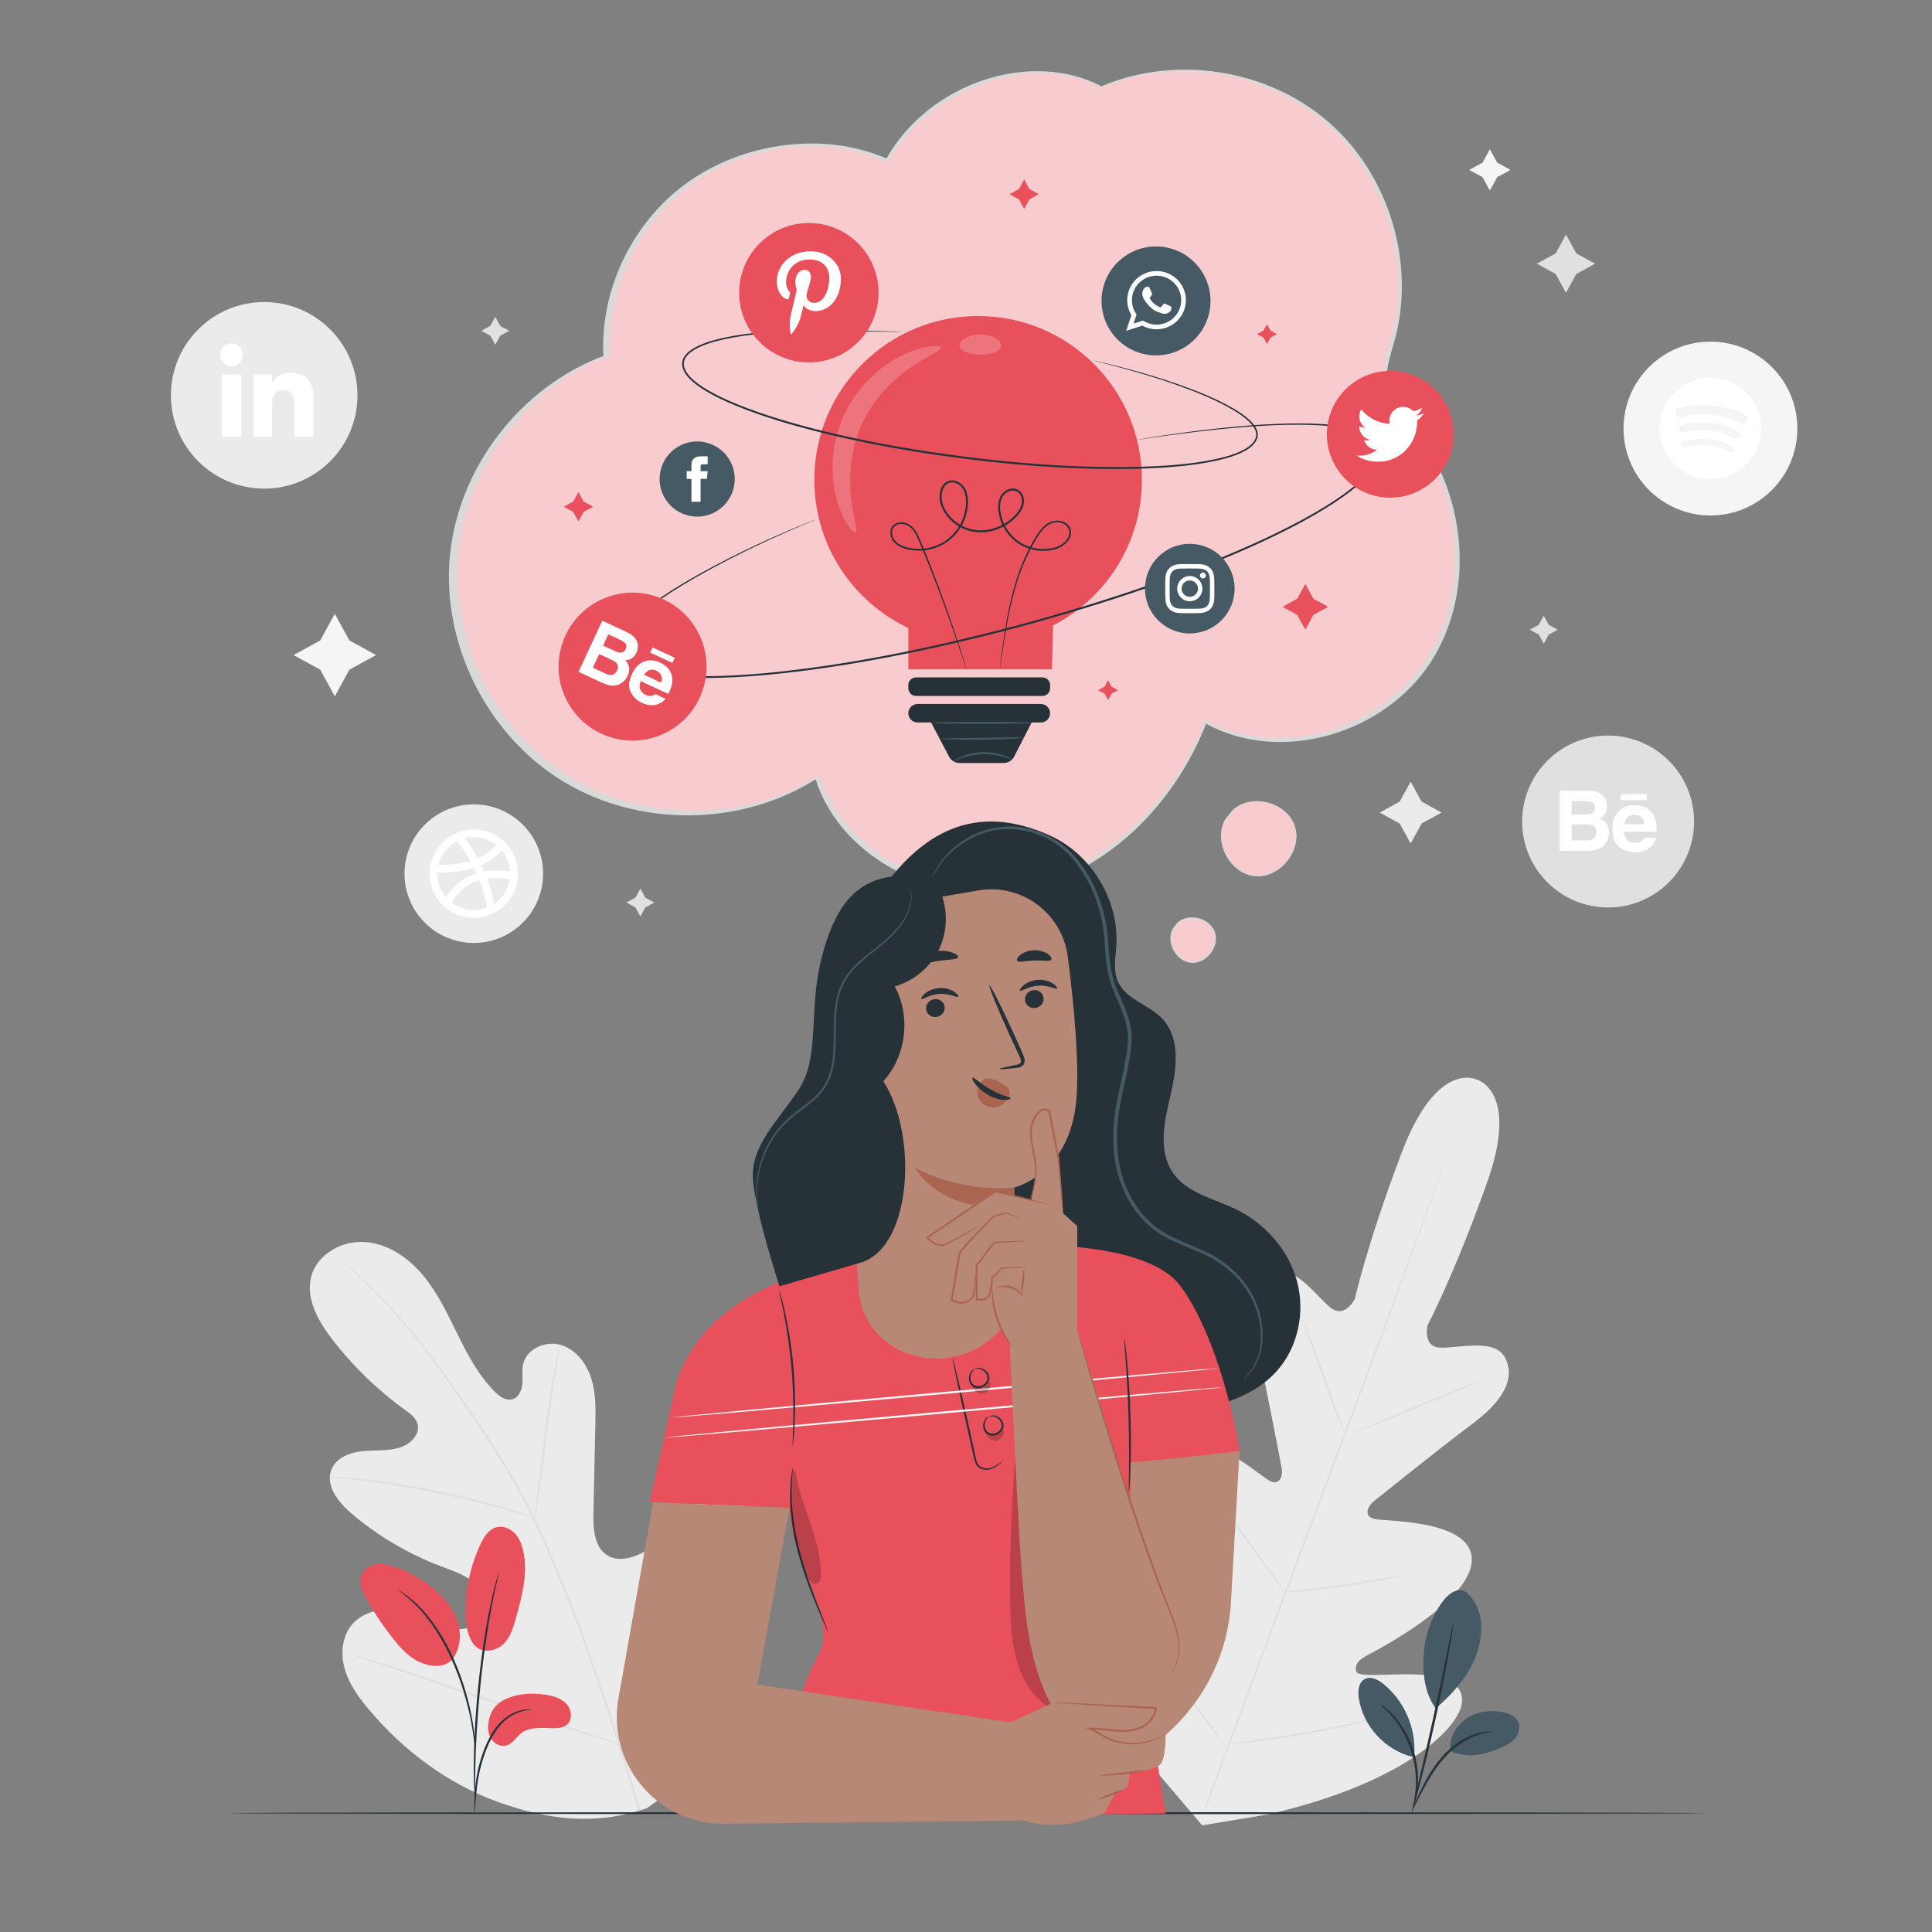 <?xml version="1.0" encoding="utf-8"?>
<!-- Generator: Adobe Illustrator 27.5.0, SVG Export Plug-In . SVG Version: 6.00 Build 0)  -->
<svg version="1.1" xmlns="http://www.w3.org/2000/svg" xmlns:xlink="http://www.w3.org/1999/xlink" x="0px" y="0px"
	 viewBox="0 0 500 500" style="enable-background:new 0 0 500 500;" xml:space="preserve">
<rect x="0" y="0" width="500" height="500" fill="#808080" stroke="none"/>
<g id="Background_Complete">
	<g>
		<g>
			<g>
				<g>
					<g>
						<g>
							<g>
								<g>
									<g>
										<path style="fill:#EBEBEB;" d="M167.425,467.947c21.588-14.409,26.858-41.672,26.396-66.255
											c-0.077-4.105,0.446-8.422-1.475-12.05c-1.922-3.629-6.495-6.156-10.243-4.484c-3.108,1.387-4.509,4.91-6.281,7.815
											c-2.357,3.864-5.83,7.04-9.889,9.043c-2.668,1.316-5.954,2.095-8.545,0.634c-3.555-2.006-3.901-6.898-3.812-10.98
											c0.166-7.601,0.333-15.203,0.499-22.805c0.089-4.079,0.168-8.243-1.059-12.135c-1.225-3.891-4.009-7.53-7.924-8.676
											c-3.915-1.145-8.814,1.02-9.706,5c-0.371,1.657-0.055,3.387-0.196,5.078c-0.141,1.691-0.971,3.554-2.608,4.002
											c-1.656,0.453-3.292-0.729-4.51-1.94c-4.202-4.184-7.014-9.532-9.637-14.85c-2.624-5.317-5.166-10.757-8.967-15.308
											c-3.801-4.551-9.101-8.191-15.014-8.61c-5.915-0.419-12.278,3.093-13.863,8.806c-1.59,5.728,1.72,11.614,5.347,16.324
											c5.38,6.99,11.778,13.194,18.928,18.359c1.289,0.932,2.686,1.94,3.162,3.458c0.854,2.732-1.799,5.396-4.532,6.249
											c-3.098,0.965-6.435,0.6-9.664,0.927c-3.229,0.327-6.743,1.676-8.01,4.664c-1.757,4.146,1.709,8.568,5.14,11.482
											c6.872,5.836,14.753,10.483,23.185,13.675c3.024,1.145,6.208,2.155,8.627,4.3c2.419,2.146,3.842,5.833,2.317,8.684
											c-1.527,2.855-5.344,3.717-8.52,3.087c-3.176-0.63-6-2.379-9.018-3.555c-5.647-2.201-12.988-1.923-16.702,2.867
											c-2.441,3.149-2.72,7.581-1.57,11.395c1.15,3.814,3.551,7.12,6.109,10.175c8.94,10.678,20.463,19.339,33.569,24.045
											C142.066,471.075,154.256,472.478,167.425,467.947"/>
									</g>
								</g>
							</g>
						</g>
					</g>
				</g>
			</g>
			<g>
				<g>
					<g>
						<g>
							<g>
								<g>
									<g>
										<g>
											<path style="fill:#E0E0E0;" d="M165.73,468.422c-3.474-12.451-12.984-41.745-18.648-55.522
												c-1.429-3.438-2.842-6.836-4.234-10.185c-1.396-3.341-2.78-6.65-4.337-9.806c-3.086-6.326-6.541-12.176-9.996-17.63
												c-3.456-5.457-6.936-10.51-10.225-15.215c-3.299-4.697-6.458-9.019-9.507-12.837
												c-6.076-7.66-11.704-13.257-15.725-16.946c-2.009-1.852-3.612-3.238-4.711-4.166c-0.535-0.446-0.952-0.793-1.255-1.047
												c-0.285-0.233-0.441-0.34-0.441-0.34s0.128,0.139,0.4,0.388c0.294,0.263,0.698,0.627,1.216,1.092
												c1.071,0.958,2.649,2.372,4.628,4.248c3.966,3.739,9.53,9.366,15.547,17.042c3.021,3.826,6.152,8.155,9.43,12.86
												c3.268,4.714,6.728,9.773,10.163,15.227c3.436,5.45,6.87,11.289,9.935,17.59c1.546,3.144,2.917,6.431,4.314,9.78
												c1.391,3.348,2.801,6.744,4.23,10.181c5.66,13.769,15.176,43.031,18.671,55.443"/>
										</g>
									</g>
								</g>
							</g>
						</g>
					</g>
				</g>
			</g>
			<g>
				<g>
					<g>
						<g>
							<g>
								<g>
									<g>
										<g>
											<path style="fill:#E0E0E0;" d="M138.358,392.845c0.042,0.008,0.184-0.612,0.403-1.739
												c0.225-1.125,0.503-2.763,0.819-4.79c0.635-4.055,1.328-9.682,2.076-15.889c0.748-6.211,1.537-11.813,2.259-15.843
												c0.354-2.017,0.662-3.646,0.89-4.768c0.222-1.123,0.326-1.751,0.285-1.761c-0.041-0.01-0.223,0.599-0.518,1.708
												c-0.301,1.108-0.674,2.729-1.084,4.741c-0.835,4.021-1.694,9.634-2.444,15.849c-0.733,6.154-1.397,11.723-1.895,15.903
												c-0.252,1.946-0.463,3.564-0.625,4.813C138.377,392.205,138.315,392.837,138.358,392.845z"/>
										</g>
									</g>
								</g>
							</g>
						</g>
					</g>
				</g>
			</g>
			<g>
				<g>
					<g>
						<g>
							<g>
								<g>
									<g>
										<g>
											<path style="fill:#E0E0E0;" d="M85.369,382.25c-0.001,0.021,0.187,0.054,0.546,0.097
												c0.432,0.044,0.949,0.096,1.571,0.158c1.363,0.13,3.336,0.316,5.766,0.624c4.861,0.577,11.549,1.62,18.872,3.094
												c7.324,1.489,13.892,3.122,18.606,4.448c2.362,0.646,4.258,1.221,5.571,1.614c0.6,0.176,1.099,0.323,1.515,0.445
												c0.349,0.095,0.535,0.136,0.542,0.115c0.007-0.021-0.166-0.099-0.503-0.233c-0.406-0.151-0.893-0.335-1.48-0.554
												c-1.291-0.463-3.172-1.104-5.524-1.806c-4.694-1.434-11.264-3.139-18.606-4.632c-7.341-1.479-14.059-2.455-18.947-2.923
												c-2.441-0.253-4.425-0.374-5.796-0.431c-0.626-0.017-1.146-0.032-1.58-0.043C85.561,382.22,85.369,382.228,85.369,382.25
												z"/>
										</g>
									</g>
								</g>
							</g>
						</g>
					</g>
				</g>
			</g>
			<g>
				<g>
					<g>
						<g>
							<g>
								<g>
									<g>
										<g>
											<path style="fill:#E0E0E0;" d="M160.6,451.472c0.019,0.009,0.143-0.212,0.36-0.64c0.241-0.491,0.548-1.117,0.927-1.889
												c0.8-1.643,1.898-4.048,3.218-7.036c2.645-5.974,6.045-14.337,9.679-23.614c3.636-9.279,6.968-17.658,9.508-23.67
												c1.259-2.947,2.289-5.357,3.036-7.109c0.336-0.791,0.608-1.432,0.821-1.935c0.182-0.446,0.268-0.684,0.249-0.693
												c-0.019-0.009-0.143,0.212-0.361,0.641c-0.24,0.49-0.547,1.116-0.926,1.888c-0.8,1.643-1.897,4.048-3.217,7.036
												c-2.646,5.974-6.046,14.337-9.681,23.617c-3.635,9.275-6.967,17.653-9.507,23.666c-1.259,2.946-2.289,5.357-3.036,7.109
												c-0.336,0.791-0.608,1.433-0.821,1.936C160.666,451.225,160.58,451.463,160.6,451.472z"/>
										</g>
									</g>
								</g>
							</g>
						</g>
					</g>
				</g>
			</g>
			<g>
				<g>
					<g>
						<g>
							<g>
								<g>
									<g>
										<g>
											<path style="fill:#E0E0E0;" d="M90.332,427.956c-0.006,0.02,0.236,0.117,0.7,0.283c0.529,0.18,1.208,0.41,2.045,0.695
												c1.853,0.618,4.408,1.469,7.533,2.51c6.356,2.127,15.1,5.172,24.753,8.56c9.656,3.388,18.43,6.372,24.825,8.394
												c3.198,1.013,5.792,1.808,7.595,2.324c0.852,0.24,1.542,0.435,2.079,0.586c0.478,0.127,0.731,0.184,0.738,0.163
												c0.007-0.02-0.236-0.117-0.701-0.283c-0.528-0.18-1.205-0.41-2.044-0.695c-1.852-0.618-4.406-1.468-7.531-2.509
												c-6.357-2.126-15.101-5.174-24.757-8.562c-9.653-3.387-18.426-6.371-24.821-8.393c-3.198-1.012-5.793-1.808-7.596-2.324
												c-0.852-0.24-1.541-0.434-2.079-0.586C90.592,427.992,90.339,427.936,90.332,427.956z"/>
										</g>
									</g>
								</g>
							</g>
						</g>
					</g>
				</g>
			</g>
		</g>
		<g>
			<g>
				<path style="fill:#EBEBEB;" d="M382.169,279.398c0,0-10.262-5.274-19.409,18.892c-9.146,24.165-12.114,37.848-12.114,37.848
					s-2.555,5.134-6.193,2.362c-3.638-2.772-9.126-11.166-14.548-8.95c-5.623,2.298-6.823,8.988-4.669,18.387
					c2.154,9.4,6.117,30.166,6.468,32.045c0.345,1.845-0.419,4.703-3.2,3.211c-2.781-1.491-19.477-16.421-26.087-8.074
					c-6.61,8.346,3.693,33.546,4.766,36.322c1.073,2.776,0.648,4.059-0.632,4.917c-1.281,0.857-6.42-4.69-11.342-8.742
					c-4.923-4.052-11.341-7.887-14.751-2.752c-3.41,5.135-2.52,24.795,19.545,54.461l11.124,13.077l17.01-2.831
					c36.034-8.278,49.458-22.668,50.192-28.788c0.733-6.121-6.639-7.362-13.014-7.469c-6.375-0.107-13.884,0.784-14.303-0.699
					c-0.419-1.483,0.089-2.735,2.707-4.153c2.617-1.418,26.8-13.921,27.18-24.562c0.38-10.64-22.012-10.1-25.095-10.768
					c-3.084-0.668-1.813-3.339-0.354-4.52c1.486-1.203,17.968-14.442,25.702-20.202c7.734-5.759,11.159-11.63,8.368-17.025
					c-2.691-5.203-12.312-2.371-16.879-2.62c-4.567-0.249-3.184-5.814-3.184-5.814s6.613-12.341,15.319-36.668
					c8.706-24.328-2.822-26.977-2.822-26.977"/>
			</g>
			<g>
				<g>
					<path style="fill:#E0E0E0;" d="M311.504,468.68c6.464-17.841,15.601-42.415,25.781-69.527
						c10.177-27.103,19.368-51.651,25.922-69.458c3.262-8.892,5.904-16.094,7.74-21.096c0.91-2.474,1.619-4.402,2.109-5.735
						c0.241-0.638,0.427-1.132,0.561-1.487c0.129-0.334,0.208-0.5,0.208-0.5s-0.045,0.179-0.157,0.519
						c-0.122,0.359-0.292,0.859-0.511,1.505c-0.468,1.34-1.146,3.281-2.014,5.769c-1.755,5.008-4.346,12.236-7.581,21.156
						c-6.464,17.841-15.6,42.412-25.777,69.516c-10.18,27.113-19.372,51.663-25.926,69.47"/>
				</g>
			</g>
			<g>
				<g>
					<path style="fill:#E0E0E0;" d="M336.994,341.452c0.034-0.014,0.231,0.382,0.558,1.11c0.33,0.727,0.776,1.792,1.315,3.112
						c1.073,2.643,2.462,6.332,3.921,10.43c1.424,4.047,2.712,7.706,3.697,10.505c0.452,1.259,0.833,2.321,1.14,3.175
						c0.272,0.748,0.407,1.169,0.373,1.184c-0.034,0.014-0.233-0.38-0.566-1.106c-0.328-0.728-0.775-1.793-1.3-3.12
						c-1.047-2.655-2.387-6.36-3.846-10.458c-1.452-4.034-2.766-7.682-3.77-10.474c-0.459-1.257-0.845-2.318-1.156-3.171
						C337.091,341.888,336.96,341.466,336.994,341.452z"/>
				</g>
			</g>
			<g>
				<g>
					<path style="fill:#E0E0E0;" d="M349.598,371.099c-0.056-0.136,7.423-3.335,16.702-7.143c9.282-3.809,16.85-6.786,16.906-6.65
						c0.056,0.136-7.421,3.334-16.704,7.143C357.223,368.258,349.654,371.235,349.598,371.099z"/>
				</g>
			</g>
			<g>
				<g>
					<path style="fill:#E0E0E0;" d="M332.09,412.023c-0.003-0.037,0.444-0.105,1.253-0.196c0.918-0.098,2.065-0.22,3.426-0.365
						c2.891-0.312,6.883-0.76,11.269-1.415c4.389-0.646,8.34-1.368,11.196-1.914c1.345-0.256,2.477-0.471,3.384-0.644
						c0.801-0.148,1.247-0.213,1.255-0.177c0.008,0.036-0.423,0.169-1.21,0.379c-0.788,0.21-1.932,0.493-3.353,0.81
						c-2.842,0.642-6.794,1.425-11.195,2.073c-4.398,0.657-8.408,1.047-11.313,1.263c-1.453,0.102-2.63,0.172-3.445,0.196
						C332.543,412.062,332.092,412.06,332.09,412.023z"/>
				</g>
			</g>
			<g>
				<g>
					<path style="fill:#E0E0E0;" d="M314.787,387.717c0.03-0.022,0.303,0.293,0.773,0.881c0.53,0.686,1.181,1.528,1.948,2.521
						c1.626,2.142,3.843,5.123,6.265,8.435c2.423,3.313,4.592,6.329,6.14,8.528c0.714,1.032,1.319,1.908,1.811,2.62
						c0.418,0.626,0.635,0.982,0.605,1.004c-0.03,0.022-0.303-0.293-0.773-0.881c-0.53-0.686-1.181-1.527-1.948-2.52
						c-1.626-2.142-3.843-5.123-6.266-8.436c-2.422-3.312-4.591-6.328-6.139-8.527c-0.714-1.032-1.319-1.908-1.811-2.621
						C314.974,388.095,314.757,387.738,314.787,387.717z"/>
				</g>
			</g>
			<g>
				<g>
					<path style="fill:#E0E0E0;" d="M294.74,421.881c0.03-0.022,0.376,0.384,0.978,1.138c0.654,0.839,1.497,1.921,2.509,3.221
						c2.1,2.734,4.971,6.532,8.115,10.747c3.146,4.216,5.969,8.051,7.992,10.842c0.957,1.34,1.754,2.457,2.373,3.322
						c0.551,0.792,0.841,1.24,0.812,1.262c-0.029,0.022-0.376-0.384-0.978-1.138c-0.654-0.839-1.497-1.921-2.509-3.221
						c-2.099-2.734-4.971-6.532-8.116-10.748c-3.145-4.215-5.968-8.049-7.99-10.84c-0.957-1.34-1.755-2.456-2.373-3.322
						C295.001,422.352,294.711,421.903,294.74,421.881z"/>
				</g>
			</g>
			<g>
				<g>
					<path style="fill:#E0E0E0;" d="M317.18,451.528c-0.004-0.037,0.559-0.138,1.581-0.289c1.116-0.16,2.572-0.368,4.327-0.619
						c3.652-0.526,8.694-1.273,14.237-2.255c5.546-0.973,10.541-1.987,14.153-2.745c1.735-0.363,3.175-0.664,4.278-0.895
						c1.012-0.207,1.575-0.305,1.584-0.27c0.009,0.036-0.538,0.202-1.536,0.472c-0.997,0.27-2.446,0.637-4.244,1.061
						c-3.594,0.854-8.587,1.927-14.142,2.902c-5.552,0.983-10.612,1.672-14.28,2.103c-1.835,0.211-3.322,0.367-4.352,0.451
						C317.755,451.534,317.184,451.565,317.18,451.528z"/>
				</g>
			</g>
		</g>
	</g>
	<g id="XMLID_27_">
		<path id="XMLID_33_" style="fill:#EBEBEB;" d="M68.372,126.45L68.372,126.45c-13.332,0-24.14-10.808-24.14-24.14l0,0
			c0-13.332,10.808-24.14,24.14-24.14l0,0c13.332,0,24.14,10.808,24.14,24.14l0,0C92.511,115.643,81.704,126.45,68.372,126.45z"/>
		<g id="XMLID_28_">
			<g id="XMLID_30_">
				<rect id="XMLID_32_" x="57.426" y="96.93" style="fill:#FFFFFF;" width="4.996" height="16.14"/>
				<path id="XMLID_31_" style="fill:#FFFFFF;" d="M59.9,94.816c1.632,0,2.954-1.335,2.954-2.979c0-1.644-1.322-2.978-2.954-2.978
					c-1.632,0-2.954,1.334-2.954,2.978C56.945,93.482,58.267,94.816,59.9,94.816z"/>
			</g>
			<path id="XMLID_29_" style="fill:#FFFFFF;" d="M70.408,104.597c0-2.269,1.044-3.621,3.044-3.621c1.837,0,2.72,1.298,2.72,3.621
				c0,2.325,0,8.472,0,8.472h4.972c0,0,0-5.896,0-10.219c0-4.323-2.451-6.414-5.872-6.414c-3.424,0-4.864,2.667-4.864,2.667V96.93
				h-4.793v16.14h4.793C70.408,113.07,70.408,107.084,70.408,104.597z"/>
		</g>
	</g>
	<g id="XMLID_1424_">
		<path id="XMLID_1430_" style="fill:#F5F5F5;" d="M442.663,133.405L442.663,133.405c-12.422,0-22.492-10.07-22.492-22.492l0,0
			c0-12.422,10.07-22.492,22.492-22.492l0,0c12.422,0,22.492,10.07,22.492,22.492l0,0
			C465.155,123.335,455.085,133.405,442.663,133.405z"/>
		<path id="XMLID_1425_" style="fill:#FFFFFF;" d="M442.663,97.763c-7.262,0-13.15,5.888-13.15,13.15
			c0,7.263,5.888,13.15,13.15,13.15c7.263,0,13.15-5.887,13.15-13.15C455.813,103.651,449.926,97.763,442.663,97.763z
			 M448.712,116.765c-0.263,0.395-0.723,0.526-1.118,0.263c-3.09-1.907-6.969-2.301-11.572-1.249
			c-0.46,0.131-0.855-0.197-0.986-0.592c-0.132-0.46,0.197-0.855,0.592-0.986c4.997-1.118,9.336-0.657,12.755,1.446
			C448.843,115.845,448.909,116.37,448.712,116.765z M450.29,113.149c-0.329,0.46-0.92,0.658-1.381,0.329
			c-3.551-2.17-8.942-2.827-13.084-1.512c-0.526,0.131-1.118-0.132-1.249-0.658c-0.131-0.526,0.132-1.118,0.658-1.249
			c4.8-1.446,10.717-0.723,14.794,1.775C450.421,112.031,450.619,112.689,450.29,113.149z M450.421,109.467
			c-4.208-2.498-11.243-2.761-15.254-1.512c-0.657,0.197-1.315-0.197-1.512-0.789c-0.197-0.658,0.197-1.315,0.789-1.512
			c4.668-1.381,12.361-1.118,17.227,1.775c0.592,0.329,0.789,1.118,0.46,1.71C451.802,109.598,451.013,109.796,450.421,109.467z"/>
	</g>
	<g id="XMLID_622_">
		<path id="XMLID_633_" style="fill:#E0E0E0;" d="M416.177,234.854L416.177,234.854c-12.286,0-22.246-9.96-22.246-22.246l0,0
			c0-12.286,9.96-22.246,22.246-22.246l0,0c12.286,0,22.246,9.96,22.246,22.246l0,0
			C438.423,224.894,428.463,234.854,416.177,234.854z"/>
		<g id="XMLID_623_">
			<path id="XMLID_629_" style="fill:#FFFFFF;" d="M412.856,219.989c0.676-0.14,1.263-0.401,1.76-0.782
				c0.44-0.331,0.809-0.739,1.103-1.225c0.462-0.734,0.693-1.561,0.693-2.485c0-0.894-0.203-1.655-0.606-2.282
				c-0.405-0.627-1.005-1.085-1.8-1.375c0.523-0.267,0.919-0.563,1.189-0.887c0.48-0.577,0.721-1.342,0.721-2.293
				c0-0.923-0.239-1.716-0.716-2.378c-0.792-1.077-2.138-1.63-4.036-1.659h-7.529v15.577h7.02
				C411.445,220.201,412.18,220.13,412.856,219.989z M406.742,207.329h3.389c0.746,0,1.36,0.081,1.841,0.244
				c0.558,0.232,0.837,0.711,0.837,1.437c0,0.655-0.211,1.112-0.634,1.369c-0.421,0.257-0.971,0.386-1.647,0.386h-3.786V207.329z
				 M406.742,217.496v-4.153h3.834c0.67,0.007,1.188,0.094,1.557,0.264c0.661,0.303,0.992,0.859,0.992,1.669
				c0,0.958-0.341,1.607-1.024,1.945c-0.376,0.183-0.902,0.274-1.577,0.274H406.742z"/>
			<g id="XMLID_624_">
				<path id="XMLID_626_" style="fill:#FFFFFF;" d="M419.051,219.175c1.172,0.945,2.524,1.417,4.057,1.417
					c1.858,0,3.303-0.56,4.333-1.68c0.664-0.705,1.036-1.399,1.117-2.082h-3.075c-0.179,0.338-0.386,0.602-0.62,0.792
					c-0.429,0.353-0.986,0.529-1.672,0.529c-0.647,0-1.2-0.145-1.66-0.434c-0.757-0.465-1.158-1.275-1.205-2.431h8.389
					c0.015-0.994-0.018-1.756-0.099-2.286c-0.14-0.903-0.446-1.697-0.918-2.381c-0.522-0.776-1.187-1.345-1.991-1.704
					c-0.802-0.36-1.706-0.539-2.709-0.539c-1.687,0-3.06,0.532-4.118,1.597c-1.058,1.064-1.587,2.594-1.587,4.589
					C417.293,216.692,417.879,218.229,419.051,219.175z M421.202,211.517c0.426-0.438,1.025-0.658,1.797-0.658
					c0.711,0,1.307,0.207,1.787,0.62c0.48,0.414,0.748,1.021,0.802,1.82H420.4C420.509,212.55,420.777,211.956,421.202,211.517z"/>
				<rect id="XMLID_625_" x="419.418" y="205.519" style="fill:#FFFFFF;" width="6.769" height="1.572"/>
			</g>
		</g>
	</g>
	<g id="XMLID_3_">
		<path id="XMLID_26_" style="fill:#EBEBEB;" d="M122.618,244.034L122.618,244.034c-9.903,0-17.932-8.028-17.932-17.932l0,0
			c0-9.903,8.028-17.932,17.932-17.932h0c9.903,0,17.932,8.028,17.932,17.932l0,0C140.55,236.005,132.522,244.034,122.618,244.034z"
			/>
		<path id="XMLID_9_" style="fill:#FFFFFF;" d="M122.618,214.671c-6.313,0-11.431,5.118-11.431,11.432
			c0,6.313,5.118,11.431,11.431,11.431c6.314,0,11.431-5.118,11.431-11.431C134.05,219.789,128.932,214.671,122.618,214.671z
			 M122.618,216.659c2.168,0,4.161,0.742,5.757,1.974c-1.147,1.48-2.732,2.65-4.75,3.505c-0.968-1.773-2.074-3.501-3.322-5.18
			C121.044,216.77,121.818,216.659,122.618,216.659z M118.358,217.686c1.268,1.66,2.392,3.371,3.369,5.126
			c-2.315,0.681-5.078,1.031-8.273,1.054C114.114,221.165,115.933,218.92,118.358,217.686z M113.175,226.102
			c0-0.081,0.011-0.161,0.013-0.243c3.665-0.006,6.828-0.426,9.477-1.26c0.222,0.452,0.435,0.907,0.638,1.365
			c-3.219,1.006-5.872,3.068-7.941,6.173C113.999,230.499,113.175,228.395,113.175,226.102z M122.618,235.545
			c-2.185,0-4.193-0.752-5.795-2.003c1.875-2.943,4.271-4.857,7.237-5.742c0.883,2.305,1.533,4.677,1.947,7.106
			C124.953,235.314,123.814,235.545,122.618,235.545z M127.86,233.951c-0.417-2.241-1.029-4.432-1.828-6.569
			c1.786-0.252,3.753-0.187,5.905,0.187C131.52,230.223,130.005,232.515,127.86,233.951z M125.269,225.5
			c-0.232-0.536-0.473-1.071-0.731-1.6c2.2-0.953,3.968-2.247,5.286-3.888c1.285,1.519,2.092,3.447,2.211,5.558
			C129.582,225.168,127.326,225.146,125.269,225.5z"/>
	</g>
	<polygon style="fill:#F5F5F5;" points="86.65,158.848 90.426,165.753 97.331,169.529 90.426,173.306 86.65,180.21 82.873,173.306 
		75.968,169.529 82.873,165.753 	"/>
	<polygon style="fill:#EBEBEB;" points="365.076,202.283 367.908,207.461 373.087,210.294 367.908,213.126 365.076,218.305 
		362.244,213.126 357.065,210.294 362.244,207.461 	"/>
	<polygon style="fill:#F5F5F5;" points="385.574,38.63 387.462,42.083 390.914,43.971 387.462,45.859 385.574,49.312 
		383.685,45.859 380.233,43.971 383.685,42.083 	"/>
	<polygon style="fill:#E0E0E0;" points="165.73,229.956 167.008,232.292 169.345,233.57 167.008,234.848 165.73,237.184 
		164.453,234.848 162.116,233.57 164.453,232.292 	"/>
	<polygon style="fill:#E0E0E0;" points="399.519,159.35 400.797,161.687 403.133,162.965 400.797,164.243 399.519,166.579 
		398.241,164.243 395.905,162.965 398.241,161.687 	"/>
	<polygon style="fill:#E0E0E0;" points="128.177,81.998 129.455,84.334 131.792,85.612 129.455,86.89 128.177,89.227 126.899,86.89 
		124.563,85.612 126.899,84.334 	"/>
	<polygon style="fill:#E0E0E0;" points="405.27,60.696 407.938,65.573 412.816,68.241 407.938,70.909 405.27,75.786 402.603,70.909 
		397.725,68.241 402.603,65.573 	"/>
</g>
<g id="Background_Simple" style="display:none;">
	<path style="display:inline;fill:#EBEBEB;" d="M396.272,246.304c-7.464-11.585-19.483-25.335-46.017-27.981
		c-22.698-2.263-45.26,2.221-63.935,15.32c-18.674,13.099-35.595,29.652-57.164,37.074c-18.753,6.452-39.114,5.321-58.925,6.225
		c-19.812,0.904-38.405,2.835-52.819,16.456c-15.304,14.463-21.207,38.565-17.572,59.306c3.635,20.741,9.902,28.841,21.175,46.626
		c4.713,7.437,13.071,16.618,20.591,21.197c9.026,5.497,18.145,7.511,26.94,9.518c29.317,4.848,58.828,9.71,88.539,9.214
		c29.711-0.497,59.952-6.664,85.153-22.409c27.645-17.272,53.64-47.19,64.089-78.068
		C416.626,308.337,413.928,273.706,396.272,246.304z"/>
</g>
<g id="Floor">
	<g>
		<path style="fill:#263238;" d="M441.021,469.246c0,0.144-85.53,0.26-191.012,0.26c-105.518,0-191.03-0.116-191.03-0.26
			c0-0.144,85.511-0.26,191.03-0.26C355.491,468.986,441.021,469.102,441.021,469.246z"/>
	</g>
</g>
<g id="Plants">
	<g>
		<g>
			<g>
				<g>
					<g>
						<g>
							<g>
								<g>
									<path style="fill:#E8505B;" d="M122.474,425.385c2.064,2.888,6.011,1.887,7.828,0.095c1.817-1.793,2.568-4.372,3.25-6.832
										c1.559-5.62,3.128-11.515,1.874-17.211c-0.375-1.703-1.029-3.398-2.241-4.652c-1.211-1.254-3.062-1.99-4.744-1.528
										c-1.99,0.546-3.211,2.512-4.089,4.379c-2.582,5.489-3.918,11.56-3.88,17.625
										C120.491,420.094,120.853,423.061,122.474,425.385"/>
								</g>
							</g>
						</g>
					</g>
				</g>
			</g>
		</g>
		<g>
			<g>
				<g>
					<g>
						<g>
							<g>
								<g>
									<path style="fill:#E8505B;" d="M130.243,440.035c3.313-1.75,7.231-2.011,10.933-1.436c1.989,0.309,4.065,0.883,5.43,2.362
										c1.366,1.479,1.647,4.101,0.108,5.397c-0.916,0.772-2.203,0.9-3.401,0.898c-2.894-0.006-6.109-0.484-8.404,1.279
										c-1.309,1.006-2.171,2.666-3.743,3.169c-1.538,0.493-3.288-0.401-4.119-1.785c-0.831-1.384-0.876-3.125-0.509-4.697
										C126.538,445.222,126.906,441.798,130.243,440.035z"/>
								</g>
							</g>
						</g>
					</g>
				</g>
			</g>
		</g>
		<g>
			<g>
				<g>
					<g>
						<g>
							<g>
								<g>
									<path style="fill:#E8505B;" d="M116.923,429.61c2.185-2.645,2.568-6.475,1.552-9.752c-1.015-3.277-3.264-6.051-5.847-8.309
										c-3.028-2.647-6.578-4.695-10.385-5.993c-1.498-0.511-3.077-0.91-4.651-0.744c-1.574,0.166-3.153,0.987-3.874,2.396
										c-1.067,2.083-0.001,4.587,1.146,6.627c2.02,3.594,4.324,7.029,6.882,10.263c2.058,2.601,4.411,5.164,7.521,6.318
										c3.109,1.155,6.326,0.984,7.948-1.18"/>
								</g>
							</g>
						</g>
					</g>
				</g>
			</g>
		</g>
		<g>
			<g>
				<g>
					<g>
						<g>
							<g>
								<g>
									<g>
										<path style="fill:#263238;" d="M122.759,469.246c0.038,0.002,0.095-0.47,0.171-1.323c0.084-0.962,0.19-2.171,0.316-3.609
											c0.153-1.519,0.358-3.327,0.76-5.297c0.401-1.965,1.038-4.097,1.862-6.261c0.854-2.151,1.902-4.109,3.133-5.679
											c1.223-1.577,2.651-2.723,3.998-3.389c1.342-0.679,2.549-0.961,3.383-1.09c0.842-0.095,1.314-0.166,1.314-0.203
											c0-0.038-0.473-0.039-1.339-0.008c-0.857,0.066-2.115,0.295-3.53,0.955c-1.42,0.646-2.936,1.811-4.218,3.42
											c-1.293,1.603-2.379,3.604-3.248,5.794c-0.838,2.202-1.465,4.355-1.847,6.363c-0.381,2.004-0.546,3.831-0.651,5.362
											c-0.1,1.533-0.131,2.773-0.144,3.63C122.707,468.77,122.722,469.244,122.759,469.246z"/>
									</g>
								</g>
							</g>
						</g>
					</g>
				</g>
			</g>
		</g>
		<g>
			<g>
				<g>
					<g>
						<g>
							<g>
								<g>
									<g>
										<path style="fill:#263238;" d="M122.981,466.469c0.019-0.001,0.028-0.212,0.029-0.614
											c-0.006-0.46-0.013-1.041-0.022-1.753c-0.019-1.521-0.039-3.723,0.016-6.443c0.082-5.439,0.478-12.949,1.303-21.208
											c0.831-8.261,1.967-15.697,3.016-21.033c0.247-1.337,0.498-2.542,0.734-3.595c0.225-1.057,0.417-1.968,0.604-2.705
											c0.16-0.694,0.29-1.259,0.393-1.708c0.084-0.392,0.119-0.601,0.101-0.606c-0.018-0.005-0.089,0.194-0.208,0.577
											c-0.129,0.443-0.293,1-0.493,1.685c-0.219,0.731-0.441,1.636-0.695,2.689c-0.265,1.05-0.543,2.252-0.815,3.587
											c-1.149,5.33-2.348,12.776-3.181,21.055c-0.826,8.276-1.162,15.808-1.145,21.259c-0.006,2.726,0.073,4.931,0.157,6.453
											c0.05,0.712,0.091,1.291,0.124,1.751C122.935,466.261,122.962,466.47,122.981,466.469z"/>
									</g>
								</g>
							</g>
						</g>
					</g>
				</g>
			</g>
		</g>
		<g>
			<g>
				<g>
					<g>
						<g>
							<g>
								<g>
									<g>
										<path style="fill:#263238;" d="M122.877,451.95c0.037-0.002,0.025-0.652-0.031-1.831
											c-0.079-1.176-0.257-2.876-0.609-4.956c-0.371-2.075-0.886-4.539-1.683-7.213c-0.76-2.684-1.796-5.581-3.105-8.524
											c-2.565-5.924-6.018-10.754-9.011-13.737c-0.703-0.793-1.482-1.362-2.107-1.921c-0.323-0.268-0.609-0.535-0.899-0.746
											c-0.292-0.197-0.564-0.38-0.816-0.551c-0.982-0.658-1.531-1.004-1.551-0.972c-0.086,0.12,2.198,1.435,5.097,4.459
											c2.887,3.018,6.245,7.816,8.788,13.69c1.299,2.918,2.341,5.787,3.122,8.445c0.818,2.648,1.369,5.086,1.786,7.141
											c0.398,2.059,0.633,3.741,0.776,4.905C122.755,451.305,122.839,451.952,122.877,451.95z"/>
									</g>
								</g>
							</g>
						</g>
					</g>
				</g>
			</g>
		</g>
	</g>
	<g>
		<path style="fill:#455A64;" d="M379.008,411.75c2.41,1.726,3.837,4.604,4.232,7.542c0.395,2.938-0.158,5.936-1.104,8.746
			c-1.83,5.436-6.206,10.379-10.573,14.098c-3.811-5.104-3.354-12.48-2.887-16.206C369.415,420.039,374.326,409.841,379.008,411.75"
			/>
		<path style="fill:#455A64;" d="M375.309,453.163c-0.312-3.297,1.507-6.609,4.262-8.447c2.755-1.837,6.306-2.28,9.54-1.57
			c1.496,0.328,3.068,0.999,3.758,2.365c0.646,1.277,0.327,2.889-0.507,4.053c-0.833,1.164-2.102,1.943-3.409,2.528
			C384.474,454.098,379.769,455.216,375.309,453.163"/>
		<g>
			<path style="fill:#263238;" d="M365.581,468.279c-0.04-0.019,0.1-0.424,0.391-1.141c0.291-0.716,0.731-1.745,1.315-3
				c1.176-2.493,2.904-5.968,5.676-9.223c2.779-3.257,6.197-5.351,8.871-6.175c1.334-0.426,2.46-0.605,3.238-0.646
				c0.779-0.045,1.209-0.005,1.209,0.032c0.014,0.13-1.733,0.098-4.299,1.043c-2.561,0.911-5.823,2.993-8.533,6.165
				c-2.708,3.177-4.482,6.572-5.756,9.005C366.434,466.789,365.667,468.319,365.581,468.279z"/>
		</g>
		<g>
			<path style="fill:#263238;" d="M376.148,419.95c0.044,0.008-0.041,0.71-0.23,1.974c-0.188,1.264-0.491,3.089-0.89,5.339
				c-0.796,4.5-1.998,10.699-3.493,17.51c-1.498,6.813-3.005,12.945-4.168,17.365c-0.581,2.21-1.07,3.993-1.429,5.22
				c-0.358,1.227-0.575,1.9-0.618,1.889c-0.043-0.011,0.093-0.705,0.376-1.951c0.316-1.354,0.731-3.127,1.231-5.267
				c1.05-4.444,2.485-10.587,3.981-17.393c1.493-6.804,2.765-12.982,3.674-17.457c0.443-2.152,0.81-3.936,1.09-5.298
				C375.936,420.63,376.104,419.942,376.148,419.95z"/>
		</g>
		<path style="fill:#455A64;" d="M366.001,454.287c0.531-6.962-2.549-14.101-7.978-18.491c-1.382-1.118-3.304-2.09-4.862-1.234
			c-1.561,0.857-1.769,3.012-1.524,4.776c1.019,7.34,6.916,13.751,14.145,15.379"/>
		<g>
			<path style="fill:#263238;" d="M357.346,441.131c0.027-0.035,0.366,0.195,0.958,0.645c0.301,0.22,0.658,0.503,1.035,0.873
				c0.382,0.365,0.844,0.757,1.274,1.266c0.919,0.967,1.881,2.24,2.809,3.743c0.895,1.521,1.737,3.281,2.374,5.221
				c0.612,1.948,0.953,3.87,1.11,5.628c0.12,1.762,0.08,3.357-0.104,4.678c-0.053,0.665-0.2,1.253-0.299,1.771
				c-0.092,0.521-0.217,0.958-0.333,1.312c-0.22,0.711-0.361,1.094-0.403,1.082c-0.122-0.033,0.361-1.604,0.584-4.211
				c0.123-1.302,0.115-2.862-0.034-4.58c-0.186-1.714-0.536-3.583-1.133-5.484c-0.621-1.891-1.425-3.614-2.272-5.116
				c-0.879-1.483-1.781-2.756-2.639-3.743C358.574,442.225,357.266,441.228,357.346,441.131z"/>
		</g>
	</g>
</g>
<g id="Social_Idea">
	<g>
		<path style="fill:#E8505B;" d="M314.083,241.435c-1.179-3.529-6.364-4.873-9.109-2.362l-1.096,1.377
			c-1.832,3.238,0.641,7.99,4.345,8.347C311.926,249.155,315.262,244.964,314.083,241.435z"/>
		<g style="opacity:0.7;">
			<path style="fill:#FFFFFF;" d="M314.444,241.308c-1.259-3.769-6.797-5.205-9.729-2.523l-1.171,1.471
				c-1.957,3.459,0.685,8.534,4.641,8.916C312.14,249.553,315.703,245.077,314.444,241.308z"/>
		</g>
	</g>
	<g>
		<path style="fill:#E8505B;" d="M334.855,213.854c-2.027-6.068-10.943-8.38-15.663-4.061l-1.885,2.368
			c-3.15,5.569,1.103,13.739,7.471,14.353C331.146,227.128,336.882,219.922,334.855,213.854z"/>
		<g style="opacity:0.7;">
			<path style="fill:#FFFFFF;" d="M335.106,213.772c-2.083-6.223-11.244-8.594-16.094-4.165l-1.937,2.429
				c-3.236,5.711,1.133,14.089,7.676,14.719C331.295,227.385,337.188,219.995,335.106,213.772z"/>
		</g>
	</g>
	<g>
		<g>
			<path style="fill:#E8505B;" d="M285.07,22.744c-18.016-9.48-44.374-0.218-55.365,19.232c-16.007-6.877-35.499-4.905-49.805,5.04
				c-14.305,9.944-22.945,27.528-22.075,44.929c-21.223,8.011-37.057,28.739-39.204,51.323
				c-2.146,22.583,9.499,45.923,28.833,57.789c19.334,11.865,45.418,11.68,64.581-0.46c6.712,20.907,31.577,32.672,53.092,28.289
				c21.516-4.383,38.7-22.097,46.676-42.555c19.18,10.529,45.67,2.502,57.455-15.933c11.785-18.435,8.86-44.352-5.202-61.114
				c-2.267-2.703-4.87-5.346-5.77-8.758c-1.086-4.115,0.532-8.388,1.661-12.491c5.472-19.883-1.378-42.624-16.921-56.176
				S304.022,14.616,285.07,22.744"/>
			<g style="opacity:0.7;">
				<path style="fill:#FFFFFF;" d="M285.056,22.337c-18.251-9.561-44.499-0.96-55.634,18.656
					c-16.217-6.936-36.42-4.207-50.912,5.822s-23.245,27.762-22.364,45.311c-21.501,8.079-37.542,28.984-39.717,51.759
					c-2.174,22.775,9.623,46.314,29.211,58.28c19.587,11.966,46.012,11.779,65.426-0.464c6.799,21.084,31.99,32.95,53.787,28.53
					c21.797-4.42,39.206-22.285,47.287-42.917c19.431,10.619,46.267,2.523,58.207-16.069c11.939-18.592,8.975-44.729-5.271-61.634
					c-2.297-2.726-4.933-5.392-5.845-8.832c-1.1-4.15,0.539-8.459,1.683-12.597c5.543-20.052-1.397-42.986-17.143-56.654
					S304.257,14.139,285.056,22.337"/>
			</g>
		</g>
		<g>
			<g>
				<path style="fill:#E8505B;" d="M295.524,124.177c0-23.41-18.978-42.388-42.388-42.388c-23.41,0-42.388,18.978-42.388,42.388
					c0,16.949,9.951,31.569,24.327,38.351c0,5.023,0,10.694,0,10.694h37.152c0,0,0.224-6.002,0.307-11.359
					C286.184,154.822,295.524,140.595,295.524,124.177z"/>
				<g>
					<path style="fill:#263238;" d="M258.792,173.046c0,0,0.005-0.178,0.042-0.523c0.041-0.365,0.099-0.873,0.173-1.529
						c0.164-1.343,0.402-3.323,0.777-5.866c0.377-2.542,0.877-5.65,1.686-9.214c0.826-3.555,1.95-7.59,3.846-11.796
						c0.949-2.101,2.048-4.253,3.486-6.343c0.739-1.023,1.663-2.019,2.898-2.603c1.233-0.59,2.776-0.59,4.025,0.131
						c0.618,0.358,1.142,0.959,1.342,1.677c0.225,0.707,0.152,1.512-0.177,2.175c-0.655,1.342-1.904,2.275-3.274,2.822
						c-2.799,0.98-6.025,0.733-8.812-0.624c-2.797-1.354-5.03-3.965-5.985-7.072c-0.458-1.544-0.707-3.236-0.25-4.89
						c0.4-1.644,1.999-3.115,3.851-2.946c0.918,0.067,1.752,0.695,2.158,1.495c0.424,0.796,0.533,1.737,0.34,2.614
						c-0.409,1.769-1.685,3.092-2.98,4.212c-2.671,2.208-6.31,3.435-9.88,2.867c-3.546-0.567-6.731-2.912-8.197-6.11
						c-0.768-1.573-0.953-3.482-0.287-5.134c0.335-0.815,0.982-1.576,1.859-1.875c0.864-0.333,1.84-0.175,2.61,0.24
						c0.779,0.411,1.411,1.088,1.789,1.86c0.393,0.77,0.574,1.613,0.646,2.442c0.12,1.661-0.116,3.312-0.644,4.844
						c-1.034,3.073-3.228,5.666-5.975,7.108c-2.735,1.46-5.912,1.846-8.771,1.206c-1.412-0.312-2.857-0.877-3.816-2.024
						c-0.938-1.12-1.202-2.893-0.236-4.083c0.481-0.572,1.204-0.877,1.905-0.931c0.705-0.05,1.405,0.092,2.022,0.393
						c1.259,0.621,2.027,1.789,2.595,2.909c1.065,2.299,1.921,4.533,2.786,6.666c3.39,8.543,5.795,15.583,7.406,20.461
						c0.805,2.44,1.399,4.344,1.798,5.636c0.189,0.632,0.336,1.122,0.441,1.474c0.097,0.333,0.133,0.507,0.133,0.507
						s-0.071-0.164-0.184-0.491c-0.117-0.348-0.28-0.833-0.49-1.458c-0.439-1.302-1.075-3.187-1.89-5.603
						c-1.669-4.856-4.125-11.872-7.555-20.388c-0.871-2.116-1.751-4.376-2.803-6.621c-0.551-1.085-1.3-2.174-2.417-2.714
						c-1.083-0.534-2.603-0.53-3.415,0.438c-0.798,0.963-0.59,2.542,0.246,3.522c0.855,1.024,2.207,1.566,3.573,1.862
						c2.752,0.609,5.819,0.228,8.446-1.183c2.634-1.39,4.739-3.886,5.73-6.845c0.505-1.472,0.728-3.066,0.612-4.642
						c-0.113-1.549-0.762-3.17-2.172-3.894c-0.676-0.361-1.488-0.485-2.196-0.209c-0.719,0.245-1.258,0.867-1.559,1.592
						c-0.592,1.483-0.446,3.24,0.283,4.719c1.383,3.026,4.435,5.277,7.807,5.812c3.397,0.543,6.901-0.629,9.468-2.751
						c1.254-1.075,2.455-2.359,2.808-3.922c0.17-0.763,0.071-1.585-0.289-2.262c-0.351-0.679-1.01-1.171-1.757-1.229
						c-0.743-0.074-1.516,0.206-2.107,0.68c-0.599,0.469-0.996,1.157-1.209,1.898c-0.421,1.496-0.198,3.125,0.241,4.603
						c0.909,2.978,3.049,5.488,5.722,6.788c2.658,1.311,5.797,1.545,8.434,0.628c1.283-0.502,2.459-1.398,3.036-2.582
						c0.613-1.177,0.138-2.682-0.982-3.294c-1.094-0.642-2.517-0.657-3.626-0.124c-1.141,0.533-2.027,1.469-2.75,2.462
						c-1.414,2.035-2.527,4.184-3.476,6.258c-1.904,4.165-3.049,8.174-3.898,11.711c-0.833,3.547-1.362,6.645-1.769,9.179
						c-0.377,2.523-0.67,4.49-0.873,5.849c-0.096,0.653-0.171,1.158-0.225,1.522C258.832,172.872,258.792,173.046,258.792,173.046z"
						/>
				</g>
				<path style="fill:#263238;" d="M269.786,180.1h-32.737c-1.091,0-1.975-0.884-1.975-1.975v-0.838
					c0-1.091,0.884-1.975,1.975-1.975h32.737c1.091,0,1.975,0.884,1.975,1.975v0.838C271.761,179.216,270.877,180.1,269.786,180.1z"
					/>
				<path style="fill:#263238;" d="M269.367,182.19h-31.898c-1.322,0-2.394,1.072-2.394,2.394c0,1.322,1.072,2.394,2.394,2.394
					h3.501l4.646,8.842c0.531,1.011,1.58,1.645,2.722,1.645h11.398c1.154,0,2.211-0.646,2.737-1.673l4.514-8.813h2.38
					c1.322,0,2.394-1.072,2.394-2.394C271.761,183.262,270.689,182.19,269.367,182.19z"/>
			</g>
			<g style="opacity:0.2;">
				<path style="fill:#FFFFFF;" d="M243.52,89.953c0.184,0.77-3.029,1.91-7.359,4.802c-4.312,2.83-9.717,7.782-12.977,14.778
					c-3.241,7.008-3.534,14.333-2.912,19.454c0.586,5.173,1.789,8.363,1.082,8.719c-0.308,0.159-1.016-0.438-1.924-1.771
					c-0.911-1.329-1.949-3.433-2.767-6.215c-0.823-2.776-1.34-6.25-1.17-10.126c0.162-3.869,1.08-8.134,2.967-12.254
					c1.928-4.099,4.594-7.552,7.443-10.173c2.851-2.632,5.837-4.479,8.489-5.643c2.652-1.17,4.93-1.737,6.533-1.898
					C242.53,89.46,243.443,89.616,243.52,89.953z"/>
			</g>
			<g style="opacity:0.2;">
				<path style="fill:#FFFFFF;" d="M259.069,89.654c-0.29,1.42-2.668,2.13-5.354,2.128c-2.687-0.025-5.058-0.759-5.333-2.183
					c-0.119-0.705,0.379-1.457,1.349-2.044c0.965-0.587,2.404-0.989,4.011-0.981c1.605,0.009,3.041,0.426,3.999,1.022
					C258.705,88.193,259.195,88.951,259.069,89.654z"/>
			</g>
			<g>
				<path style="fill:#455A64;" d="M261.878,196.547c-0.038,0.079-0.84-0.288-2.191-0.675c-1.348-0.39-3.272-0.739-5.411-0.682
					c-2.14,0.066-4.04,0.526-5.363,0.993c-1.327,0.465-2.106,0.877-2.149,0.8c-0.029-0.047,0.691-0.578,2.017-1.144
					c1.319-0.568,3.272-1.102,5.48-1.17c2.208-0.06,4.188,0.361,5.538,0.851C261.155,196.009,261.905,196.498,261.878,196.547z"/>
			</g>
			<g>
				<path style="fill:#455A64;" d="M267.055,187.087c0,0.144-5.767,0.26-12.879,0.26c-7.115,0-12.88-0.117-12.88-0.26
					c0-0.144,5.766-0.26,12.88-0.26C261.288,186.826,267.055,186.943,267.055,187.087z"/>
			</g>
			<g>
				<path style="fill:#455A64;" d="M265.058,190.87c0.004,0.07-1.196,0.197-3.141,0.319c-1.945,0.122-4.635,0.234-7.607,0.276
					c-2.974,0.042-5.666,0.006-7.613-0.061c-1.947-0.067-3.15-0.16-3.148-0.231c0.001-0.073,1.206-0.11,3.152-0.137
					c2.103-0.025,4.714-0.057,7.602-0.091c2.887-0.047,5.498-0.089,7.6-0.123C263.849,190.794,265.055,190.797,265.058,190.87z"/>
			</g>
		</g>
		<g id="XMLID_110_">
			<path id="XMLID_1108_" style="fill:#455A64;" d="M299.177,91.975L299.177,91.975c-7.785,0-14.096-6.311-14.096-14.096v0
				c0-7.785,6.311-14.096,14.096-14.096l0,0c7.785,0,14.096,6.311,14.096,14.096v0C313.273,85.664,306.962,91.975,299.177,91.975z"
				/>
			<g id="XMLID_115_">
				<path id="XMLID_118_" style="fill-rule:evenodd;clip-rule:evenodd;fill:#FFFFFF;" d="M306.905,77.488
					c-0.103-4.073-3.458-7.342-7.588-7.342c-4.08,0-7.406,3.195-7.584,7.204c-0.004,0.11-0.007,0.22-0.007,0.33
					c0,1.425,0.398,2.754,1.087,3.892l-1.368,4.041l4.204-1.336c1.088,0.597,2.339,0.938,3.668,0.938
					c4.194,0,7.591-3.373,7.591-7.535C306.908,77.616,306.908,77.552,306.905,77.488z M299.317,84.013
					c-1.297,0-2.502-0.384-3.511-1.048l-2.452,0.782l0.796-2.353c-0.764-1.045-1.215-2.328-1.215-3.714
					c0-0.206,0.011-0.412,0.032-0.615c0.313-3.206,3.042-5.718,6.351-5.718c3.351,0,6.106,2.577,6.361,5.839
					c0.014,0.164,0.021,0.327,0.021,0.494C305.7,81.173,302.836,84.013,299.317,84.013z"/>
				<path id="XMLID_117_" style="fill-rule:evenodd;clip-rule:evenodd;fill:#FFFFFF;" d="M302.797,79.201
					c-0.188-0.092-1.102-0.54-1.272-0.601c-0.171-0.064-0.295-0.092-0.419,0.092c-0.124,0.185-0.483,0.601-0.59,0.721
					c-0.11,0.124-0.217,0.139-0.405,0.046c-0.185-0.092-0.785-0.284-1.496-0.917c-0.551-0.487-0.928-1.091-1.034-1.276
					c-0.107-0.185-0.011-0.284,0.082-0.377c0.085-0.085,0.185-0.217,0.281-0.323c0.025-0.032,0.046-0.061,0.067-0.089
					c0.043-0.068,0.075-0.132,0.117-0.221c0.064-0.124,0.032-0.231-0.014-0.323s-0.419-1.002-0.576-1.372
					c-0.153-0.369-0.309-0.306-0.419-0.306c-0.107,0-0.231-0.018-0.355-0.018c-0.124,0-0.327,0.046-0.498,0.231
					c-0.171,0.185-0.65,0.633-0.65,1.543c0,0.213,0.039,0.426,0.096,0.629c0.188,0.65,0.594,1.187,0.665,1.28
					c0.092,0.121,1.286,2.047,3.177,2.79c1.894,0.736,1.894,0.49,2.236,0.458c0.341-0.029,1.102-0.444,1.254-0.878
					c0.156-0.43,0.156-0.8,0.11-0.878C303.106,79.339,302.981,79.293,302.797,79.201z"/>
			</g>
		</g>
		<g>
			<path style="fill:#263238;" d="M211.387,134.325c0,0-0.272,0.13-0.813,0.36c-0.554,0.234-1.356,0.572-2.403,1.014
				c-2.112,0.893-5.217,2.232-9.173,4.051c-3.952,1.826-8.758,4.13-14.204,7.058c-5.422,2.953-11.585,6.424-17.759,11.148
				c-1.53,1.192-3.059,2.47-4.467,3.925c-0.69,0.737-1.387,1.492-1.96,2.343c-0.575,0.839-1.115,1.752-1.302,2.758
				c-0.237,1.001,0.115,2.029,0.719,2.875c0.627,0.834,1.486,1.506,2.439,2.021c1.913,1.037,4.096,1.637,6.325,2.073
				c4.479,0.847,9.224,1.06,14.088,1.049c4.87-0.021,9.88-0.314,15.002-0.776c20.491-1.912,42.764-6.342,65.708-12.454
				c22.932-6.184,44.438-13.497,63.132-22.112c4.664-2.168,9.143-4.435,13.364-6.863c4.208-2.439,8.202-5.015,11.617-8.034
				c1.683-1.519,3.259-3.155,4.298-5.063c0.519-0.948,0.859-1.985,0.863-3.026c-0.005-1.043-0.431-2.028-1.15-2.755
				c-1.466-1.46-3.516-2.143-5.449-2.648c-1.962-0.497-3.934-0.775-5.863-0.973c-3.865-0.382-7.575-0.408-11.077-0.356
				c-3.504,0.062-6.806,0.242-9.889,0.464c-6.167,0.45-11.462,1.048-15.782,1.585c-4.32,0.539-7.667,1.024-9.936,1.351
				c-1.125,0.165-1.986,0.291-2.581,0.378c-0.582,0.083-0.882,0.112-0.882,0.112s0.295-0.064,0.874-0.165
				c0.593-0.099,1.452-0.242,2.573-0.429c2.264-0.361,5.607-0.878,9.926-1.448c4.319-0.568,9.614-1.197,15.787-1.675
				c3.086-0.236,6.392-0.43,9.904-0.505c3.51-0.065,7.23-0.052,11.12,0.32c1.942,0.193,3.93,0.467,5.923,0.965
				c1.965,0.514,4.059,1.181,5.644,2.744c0.78,0.777,1.268,1.896,1.27,3.03c-0.001,1.137-0.367,2.239-0.904,3.226
				c-1.078,1.988-2.679,3.646-4.379,5.189c-3.448,3.06-7.456,5.653-11.676,8.109c-4.233,2.444-8.72,4.722-13.391,6.901
				c-18.721,8.656-40.244,15.989-63.2,22.18c-22.967,6.118-45.265,10.539-65.799,12.429c-5.133,0.457-10.156,0.743-15.043,0.756
				c-4.883,0.003-9.647-0.218-14.173-1.083c-2.253-0.447-4.466-1.055-6.445-2.132c-0.984-0.537-1.892-1.241-2.568-2.146
				c-0.32-0.463-0.586-0.968-0.737-1.511c-0.058-0.276-0.095-0.564-0.123-0.844c0.026-0.279,0.03-0.564,0.079-0.836
				c0.211-1.1,0.779-2.042,1.373-2.907c0.594-0.876,1.304-1.64,2.007-2.387c1.432-1.471,2.975-2.753,4.518-3.947
				c6.221-4.73,12.403-8.18,17.847-11.114c5.467-2.907,10.29-5.187,14.257-6.986c3.972-1.791,7.092-3.101,9.217-3.963
				c1.056-0.421,1.865-0.743,2.424-0.966C211.101,134.422,211.387,134.325,211.387,134.325z"/>
		</g>
		<g>
			<path style="fill:#263238;" d="M233.417,85.885c0,0-0.232,0.013-0.684,0.012c-0.469-0.004-1.137-0.009-2.006-0.016
				c-1.781-0.026-4.376-0.063-7.712-0.111c-6.688-0.082-16.412-0.515-28.309,0.831c-2.964,0.365-6.069,0.831-9.216,1.66
				c-1.571,0.415-3.152,0.935-4.671,1.651c-0.751,0.37-1.49,0.788-2.149,1.312c-0.655,0.522-1.232,1.17-1.52,1.945
				c-0.314,0.772-0.192,1.651,0.135,2.426c0.312,0.8,0.916,1.471,1.507,2.128c1.272,1.258,2.794,2.308,4.402,3.246
				c3.229,1.868,6.78,3.396,10.479,4.774c7.408,2.754,15.436,4.946,23.825,6.86c8.394,1.907,17.174,3.491,26.212,4.785
				c18.081,2.566,35.497,3.826,51.314,3.425c7.889-0.259,15.445-0.82,22.223-2.642c1.683-0.475,3.311-1.058,4.778-1.862
				c0.74-0.393,1.4-0.89,1.988-1.442c0.537-0.594,0.963-1.275,1.085-2.04c0.107-0.755-0.169-1.517-0.571-2.171
				c-0.419-0.653-0.948-1.229-1.507-1.76c-1.139-1.047-2.41-1.902-3.679-2.679c-5.142-3.034-10.248-4.941-14.706-6.558
				c-4.48-1.587-8.406-2.763-11.625-3.679c-3.221-0.912-5.738-1.561-7.446-1.996c-0.842-0.214-1.489-0.377-1.944-0.493
				c-0.438-0.113-0.659-0.184-0.659-0.184s0.229,0.036,0.671,0.132c0.458,0.104,1.109,0.251,1.957,0.443
				c1.717,0.403,4.244,1.02,7.476,1.903c3.23,0.887,7.168,2.036,11.667,3.599c4.478,1.595,9.6,3.477,14.8,6.517
				c1.285,0.78,2.575,1.64,3.75,2.711c0.578,0.545,1.131,1.14,1.58,1.835c0.431,0.695,0.756,1.548,0.635,2.432
				c-0.134,0.873-0.611,1.632-1.19,2.271c-0.624,0.592-1.318,1.113-2.078,1.52c-1.511,0.834-3.163,1.428-4.864,1.914
				c-6.844,1.859-14.415,2.433-22.327,2.707c-15.855,0.429-33.296-0.82-51.402-3.389c-9.05-1.296-17.842-2.885-26.251-4.803
				c-8.404-1.925-16.445-4.131-23.88-6.909c-3.713-1.39-7.279-2.931-10.543-4.829c-1.625-0.954-3.172-2.021-4.487-3.328
				c-0.616-0.688-1.248-1.388-1.594-2.269c-0.36-0.847-0.497-1.866-0.137-2.746c0.331-0.882,0.969-1.579,1.66-2.128
				c0.697-0.551,1.461-0.98,2.234-1.357c1.558-0.729,3.161-1.249,4.749-1.664c3.181-0.827,6.299-1.283,9.276-1.638
				c11.94-1.303,21.671-0.811,28.356-0.668c3.336,0.09,5.93,0.16,7.711,0.209c0.869,0.029,1.536,0.052,2.005,0.067
				C233.186,85.862,233.417,85.885,233.417,85.885z"/>
		</g>
		<g>
			<path id="XMLID_1446_" style="fill:#E8505B;" d="M156.461,190.245L156.461,190.245c-9.787-4-14.479-15.176-10.48-24.964l0,0
				c3.999-9.787,15.176-14.479,24.964-10.48l0,0c9.787,4,14.479,15.176,10.48,24.964l0,0
				C177.425,189.552,166.249,194.244,156.461,190.245z"/>
			<g id="XMLID_1_">
				<path id="XMLID_8_" style="fill:#FFFFFF;" d="M157.637,177.326c0.629,0.148,1.23,0.158,1.803,0.031
					c0.504-0.107,0.979-0.309,1.42-0.605c0.682-0.441,1.204-1.052,1.569-1.837c0.353-0.759,0.481-1.486,0.385-2.177
					c-0.097-0.692-0.425-1.318-0.986-1.877c0.55-0.021,1.003-0.115,1.36-0.285c0.635-0.301,1.142-0.855,1.518-1.663
					c0.364-0.784,0.474-1.551,0.33-2.302c-0.247-1.227-1.172-2.228-2.773-3.001l-6.394-2.971l-6.146,13.229l5.961,2.77
					C156.356,176.949,157.008,177.179,157.637,177.326z M157.441,164.162l2.878,1.337c0.634,0.294,1.123,0.605,1.467,0.933
					c0.383,0.417,0.43,0.934,0.144,1.551c-0.259,0.557-0.618,0.861-1.078,0.912c-0.459,0.052-0.977-0.055-1.551-0.322l-3.215-1.494
					L157.441,164.162z M153.429,172.796l1.639-3.527l3.256,1.513c0.566,0.27,0.971,0.549,1.218,0.839
					c0.442,0.518,0.504,1.121,0.184,1.809c-0.378,0.814-0.924,1.23-1.637,1.248c-0.391,0.007-0.874-0.123-1.447-0.389
					L153.429,172.796z"/>
				<g id="XMLID_2_">
					<path id="XMLID_5_" style="fill:#FFFFFF;" d="M163.22,179.078c0.622,1.265,1.585,2.2,2.886,2.805
						c1.578,0.733,3.026,0.828,4.343,0.283c0.842-0.337,1.432-0.779,1.77-1.327l-2.612-1.213c-0.285,0.216-0.565,0.359-0.839,0.428
						c-0.504,0.13-1.046,0.06-1.629-0.211c-0.55-0.255-0.962-0.596-1.239-1.023c-0.459-0.694-0.48-1.54-0.064-2.54l7.124,3.31
						c0.405-0.838,0.678-1.499,0.818-1.98c0.238-0.822,0.291-1.617,0.16-2.384c-0.137-0.865-0.477-1.61-1.018-2.233
						c-0.54-0.622-1.236-1.131-2.088-1.527c-1.433-0.666-2.809-0.756-4.128-0.269c-1.318,0.486-2.371,1.577-3.159,3.271
						C162.706,176.277,162.598,177.813,163.22,179.078z M168.068,173.424c0.535-0.204,1.13-0.154,1.786,0.151
						c0.604,0.281,1.028,0.692,1.273,1.232c0.244,0.541,0.232,1.162-0.037,1.862l-4.407-2.048
						C167.072,174.028,167.534,173.629,168.068,173.424z"/>
					
						<rect id="XMLID_4_" x="170.748" y="166.46" transform="matrix(0.421 -0.907 0.907 0.421 -54.609 253.672)" style="fill:#FFFFFF;" width="1.472" height="6.339"/>
				</g>
			</g>
		</g>
		<g id="XMLID_13_">
			<path id="XMLID_19_" style="fill:#E8505B;" d="M359.796,128.793L359.796,128.793c-9.06,0-16.405-7.345-16.405-16.405l0,0
				c0-9.06,7.345-16.405,16.405-16.405l0,0c9.06,0,16.405,7.345,16.405,16.405l0,0C376.201,121.448,368.856,128.793,359.796,128.793
				z"/>
			<path id="XMLID_18_" style="fill:#FFFFFF;" d="M351.055,117.879c1.587,1.018,3.472,1.611,5.498,1.611
				c6.659,0,10.421-5.624,10.194-10.669c0.7-0.505,1.309-1.137,1.789-1.857c-0.643,0.285-1.335,0.478-2.06,0.564
				c0.74-0.443,1.309-1.146,1.577-1.984c-0.693,0.411-1.461,0.71-2.277,0.871c-0.654-0.697-1.586-1.132-2.618-1.132
				c-2.315,0-4.016,2.16-3.493,4.404c-2.981-0.149-5.624-1.577-7.392-3.748c-0.94,1.612-0.487,3.721,1.11,4.789
				c-0.588-0.019-1.142-0.18-1.625-0.449c-0.039,1.662,1.152,3.216,2.877,3.563c-0.505,0.137-1.058,0.168-1.619,0.061
				c0.456,1.425,1.78,2.462,3.35,2.491C354.857,117.576,352.958,118.104,351.055,117.879z"/>
		</g>
		<g id="XMLID_1341_">
			<path id="XMLID_1343_" style="fill:#E8505B;" d="M209.332,93.791L209.332,93.791c-9.962,0-18.038-8.076-18.038-18.038l0,0
				c0-9.962,8.076-18.038,18.038-18.038h0c9.962,0,18.038,8.076,18.038,18.038l0,0C227.37,85.715,219.294,93.791,209.332,93.791z"/>
			<path id="XMLID_1342_" style="fill:#FFFFFF;" d="M203.559,77.429c0.281,0.115,0.534,0.005,0.616-0.307
				c0.056-0.216,0.191-0.761,0.251-0.988c0.083-0.309,0.051-0.417-0.177-0.685c-0.495-0.585-0.812-1.342-0.812-2.414
				c0-3.11,2.326-5.894,6.059-5.894c3.304,0,5.12,2.019,5.12,4.716c0,3.548-1.57,6.542-3.901,6.542c-1.288,0-2.251-1.064-1.943-2.37
				c0.371-1.559,1.087-3.242,1.087-4.367c0-1.007-0.541-1.848-1.66-1.848c-1.316,0-2.374,1.362-2.374,3.185
				c0,1.161,0.393,1.947,0.393,1.947s-1.347,5.707-1.583,6.705c-0.471,1.99-0.071,4.43-0.037,4.676
				c0.02,0.147,0.208,0.181,0.292,0.071c0.122-0.159,1.689-2.094,2.221-4.027c0.151-0.547,0.866-3.382,0.866-3.382
				c0.427,0.816,1.677,1.533,3.005,1.533c3.956,0,6.64-3.606,6.64-8.433c0-3.65-3.091-7.05-7.79-7.05
				c-5.847,0-8.795,4.192-8.795,7.687C201.039,74.845,201.841,76.728,203.559,77.429z"/>
		</g>
		<g id="XMLID_1346_">
			<path id="XMLID_1418_" style="fill:#455A64;" d="M307.918,163.934L307.918,163.934c-6.405,0-11.597-5.192-11.597-11.597l0,0
				c0-6.405,5.192-11.597,11.597-11.597h0c6.405,0,11.597,5.192,11.597,11.597l0,0C319.515,158.742,314.323,163.934,307.918,163.934
				z"/>
			<g id="XMLID_1347_">
				<path id="XMLID_1352_" style="fill:#FFFFFF;" d="M307.918,147.124c1.698,0,1.899,0.007,2.569,0.037
					c0.62,0.028,0.957,0.132,1.181,0.219c0.297,0.115,0.509,0.253,0.731,0.476c0.223,0.223,0.36,0.434,0.476,0.731
					c0.087,0.224,0.191,0.561,0.219,1.181c0.03,0.671,0.037,0.872,0.037,2.57c0,1.698-0.007,1.899-0.037,2.57
					c-0.028,0.62-0.132,0.957-0.219,1.181c-0.115,0.297-0.253,0.509-0.476,0.731c-0.223,0.223-0.434,0.36-0.731,0.476
					c-0.224,0.087-0.561,0.191-1.181,0.219c-0.67,0.03-0.871,0.037-2.569,0.037c-1.698,0-1.899-0.007-2.57-0.037
					c-0.62-0.028-0.957-0.132-1.181-0.219c-0.297-0.115-0.509-0.253-0.731-0.476c-0.222-0.223-0.36-0.434-0.476-0.731
					c-0.087-0.224-0.191-0.561-0.219-1.181c-0.03-0.671-0.037-0.872-0.037-2.57c0-1.698,0.007-1.899,0.037-2.57
					c0.028-0.62,0.132-0.957,0.219-1.181c0.115-0.297,0.253-0.508,0.476-0.731c0.223-0.223,0.434-0.36,0.731-0.476
					c0.224-0.087,0.561-0.191,1.181-0.219C306.019,147.13,306.22,147.124,307.918,147.124 M307.918,145.978
					c-1.727,0-1.944,0.007-2.622,0.038c-0.677,0.031-1.139,0.139-1.544,0.296c-0.418,0.162-0.773,0.38-1.126,0.733
					c-0.354,0.354-0.571,0.708-0.733,1.126c-0.157,0.404-0.265,0.867-0.296,1.543c-0.031,0.678-0.038,0.895-0.038,2.622
					c0,1.727,0.007,1.943,0.038,2.622c0.031,0.677,0.138,1.139,0.296,1.544c0.162,0.418,0.38,0.773,0.733,1.126
					c0.353,0.354,0.708,0.571,1.126,0.733c0.405,0.157,0.867,0.265,1.544,0.296c0.678,0.031,0.895,0.038,2.622,0.038
					c1.727,0,1.943-0.007,2.622-0.038c0.677-0.031,1.139-0.139,1.543-0.296c0.418-0.163,0.773-0.38,1.126-0.733
					c0.353-0.354,0.571-0.708,0.733-1.126c0.157-0.405,0.265-0.867,0.296-1.544c0.031-0.678,0.038-0.895,0.038-2.622
					c0-1.727-0.007-1.943-0.038-2.622c-0.031-0.677-0.138-1.139-0.296-1.543c-0.163-0.418-0.38-0.773-0.733-1.126
					c-0.354-0.354-0.708-0.571-1.126-0.733c-0.405-0.157-0.867-0.265-1.543-0.296C309.861,145.986,309.645,145.978,307.918,145.978"
					/>
				<path id="XMLID_1349_" style="fill:#FFFFFF;" d="M307.918,149.072c-1.803,0-3.265,1.462-3.265,3.265
					c0,1.803,1.462,3.265,3.265,3.265c1.803,0,3.265-1.462,3.265-3.265C311.183,150.534,309.721,149.072,307.918,149.072
					 M307.918,154.457c-1.171,0-2.12-0.949-2.12-2.12c0-1.171,0.949-2.12,2.12-2.12c1.171,0,2.12,0.949,2.12,2.12
					C310.038,153.508,309.089,154.457,307.918,154.457"/>
				<path id="XMLID_1348_" style="fill:#FFFFFF;" d="M312.075,148.943c0,0.421-0.342,0.763-0.763,0.763
					c-0.422,0-0.763-0.342-0.763-0.763c0-0.421,0.342-0.763,0.763-0.763C311.734,148.18,312.075,148.521,312.075,148.943"/>
			</g>
		</g>
		<g id="XMLID_1419_">
			<path id="XMLID_1421_" style="fill:#455A64;" d="M180.426,133.695L180.426,133.695c-5.369,0-9.722-4.353-9.722-9.722l0,0
				c0-5.369,4.353-9.722,9.722-9.722l0,0c5.369,0,9.722,4.353,9.722,9.722l0,0C190.148,129.343,185.796,133.695,180.426,133.695z"/>
			<path id="XMLID_1420_" style="fill:#FFFFFF;" d="M178.945,129.85h2.367v-5.926h1.651l0.176-1.984h-1.827c0,0,0-0.741,0-1.13
				c0-0.468,0.094-0.653,0.546-0.653c0.364,0,1.281,0,1.281,0v-2.059c0,0-1.35,0-1.639,0c-1.761,0-2.555,0.776-2.555,2.26
				c0,1.293,0,1.582,0,1.582h-1.231v2.009h1.231V129.85z"/>
		</g>
		<polygon style="fill:#E8505B;" points="327.894,83.895 328.803,85.556 330.465,86.465 328.803,87.374 327.894,89.035 
			326.986,87.374 325.324,86.465 326.986,85.556 		"/>
		<polygon style="fill:#E8505B;" points="286.768,176.044 287.677,177.706 289.339,178.615 287.677,179.523 286.768,181.185 
			285.859,179.523 284.198,178.615 285.859,177.706 		"/>
		<polygon style="fill:#E8505B;" points="149.694,127.341 151.037,129.796 153.492,131.139 151.037,132.481 149.694,134.936 
			148.352,132.481 145.897,131.139 148.352,129.796 		"/>
		<polygon style="fill:#E8505B;" points="265.058,46.457 266.401,48.912 268.856,50.255 266.401,51.598 265.058,54.053 
			263.716,51.598 261.26,50.255 263.716,48.912 		"/>
		<polygon style="fill:#E8505B;" points="337.812,151.12 339.906,154.949 343.734,157.042 339.906,159.136 337.812,162.965 
			335.718,159.136 331.89,157.042 335.718,154.949 		"/>
	</g>
</g>
<g id="Character">
	<g>
		<g>
			<g>
				<g>
					<g>
						<g>
							<g>
								<path style="fill:#263238;" d="M229.7,228.207c14.951-19.688,30.712-16.907,41.651-12.149
									c10.938,4.758,18.283,16.744,17.556,28.65c-0.192,3.144-0.864,6.455,0.415,9.334c2.057,4.631,8.042,5.935,11.508,9.631
									c4.738,5.054,3.688,13.056,2.088,19.797c-1.601,6.74-3.285,14.435,0.679,20.118c3.63,5.205,10.553,6.6,16.262,9.371
									c7.543,3.661,13.608,10.495,15.797,18.589c2.19,8.094,0.261,17.313-5.409,23.489c-5.55,6.046-13.884,8.727-22.003,9.923
									c-23.626,3.48-48.651-4.143-66.324-20.204c-17.674-16.061-27.649-40.244-26.439-64.095"/>
							</g>
						</g>
						<g>
							<g>
								<g>
									<path style="fill:#455A64;" d="M321.708,357.056c-0.045-0.047,0.515-0.486,1.355-1.517c0.837-1.019,1.974-2.666,2.659-5.09
										c0.684-2.41,0.837-5.559,0.079-9.052c-0.7-3.492-2.496-7.279-5.556-10.567c-1.525-1.638-3.332-3.169-5.409-4.46
										c-2.063-1.313-4.423-2.318-6.888-3.332c-2.461-1.02-5.065-2.043-7.534-3.568c-2.47-1.523-4.696-3.593-6.515-6.047
										c-3.691-4.902-5.629-11.32-5.779-17.92c-0.087-3.305,0.226-6.674,0.85-10.014c0.61-3.342,1.457-6.665,2.103-10.048
										c0.442-2.392,0.855-4.816,0.827-7.146c-0.057-2.348-0.7-4.613-1.572-6.777c-0.867-2.172-1.888-4.28-2.706-6.475
										c-0.793-2.248-1.144-4.532-1.409-6.777c-0.273-2.256-0.272-4.483-0.527-6.596c-0.22-2.136-0.656-4.208-1.202-6.202
										c-1.108-3.969-2.788-7.691-5.01-10.688l-0.027-0.036l-0.005-0.009c-3.738-5.913-9.899-9.186-15.446-9.96
										c-5.631-0.836-10.603,0.846-14.037,2.935c-3.5,2.105-5.621,4.612-6.873,6.38c-1.244,1.796-1.705,2.882-1.772,2.849
										c0,0,0.369-1.128,1.561-2.992c1.2-1.835,3.294-4.438,6.83-6.651c3.465-2.192,8.556-3.999,14.385-3.197
										c5.733,0.745,12.124,4.055,16.061,10.192l-0.031-0.044c2.372,3.159,4.066,6.903,5.231,10.977
										c0.569,2.038,1.022,4.156,1.255,6.339c0.27,2.197,0.275,4.401,0.549,6.596c0.263,2.199,0.623,4.446,1.373,6.551
										c0.796,2.126,1.818,4.23,2.708,6.446c0.895,2.208,1.588,4.615,1.649,7.112c0.029,2.507-0.395,4.922-0.841,7.359
										c-0.655,3.424-1.502,6.742-2.107,10.04c-0.618,3.292-0.927,6.581-0.849,9.81c0.136,6.446,2,12.655,5.543,17.403
										c1.747,2.376,3.876,4.373,6.242,5.851c2.373,1.484,4.93,2.512,7.39,3.549c2.461,1.031,4.865,2.073,6.98,3.443
										c2.125,1.344,3.967,2.934,5.518,4.633c3.111,3.405,4.92,7.344,5.582,10.927c0.723,3.58,0.51,6.815-0.252,9.272
										c-0.762,2.473-1.981,4.121-2.878,5.112C322.312,356.672,321.708,357.056,321.708,357.056z"/>
								</g>
							</g>
						</g>
					</g>
					<g>
						<g>
							<g>
								<path style="fill:#E8505B;" d="M320.791,375.507c-4.724-27.193-13.228-40.527-16.159-43.736
									c-10.218-11.193-42.504-9.515-42.504-9.515l-45.075,5.49c0,0-32.874,3.41-41.918,29.732l-6.992,31.315l36.177,1.442
									l0.713,5.971c0.875,3.21,1.984,7.026,3.195,10.125c2.026,5.184,6.826,16.115,3.975,21.185
									c-7.193,12.79-14.218,43.151-14.218,43.151l0,0l103.687-1.347l-12.363-75.466L320.791,375.507"/>
							</g>
						</g>
					</g>
					<g>
						<g>
							<g>
								<g>
									<g>
										<g>
											<g>
												<g>
													<g>
														<path style="fill:#B78876;" d="M220.677,236.019c-3.402,0.583-5.792,3.673-5.501,7.112l0,0l7.106,91.073
															c0.825,10.573,10.572,18.284,21.886,17.314l0,0c11.426-0.98,20.149-10.436,19.491-21.13
															c-0.69-11.225-1.21-23.054-1.21-23.054s14.302-3.333,16.08-22.389c0.884-9.474-0.579-24.819-2.182-37.339
															c-1.443-11.272-11.968-19.081-23.169-17.16L220.677,236.019z"/>
													</g>
												</g>
											</g>
										</g>
										<g>
											<g>
												<g>
													<g>
														<g>
															<path style="fill:#263238;" d="M270.065,258.278c0.128,1.275-0.847,2.433-2.175,2.591
																c-1.326,0.157-2.506-0.745-2.634-2.02c-0.128-1.274,0.846-2.435,2.172-2.592
																C268.757,256.099,269.938,257.004,270.065,258.278z"/>
														</g>
													</g>
												</g>
											</g>
											<g>
												<g>
													<g>
														<g>
															<g>
																<path style="fill:#263238;" d="M273.525,255.814c-0.279,0.335-2.2-0.903-4.803-0.728
																	c-2.602,0.138-4.426,1.6-4.729,1.299c-0.148-0.132,0.121-0.721,0.914-1.38c0.78-0.656,2.139-1.333,3.761-1.43
																	c1.622-0.096,3.025,0.413,3.848,0.974C273.356,255.11,273.664,255.663,273.525,255.814z"/>
															</g>
														</g>
													</g>
												</g>
											</g>
										</g>
										<g>
											<g>
												<g>
													<g>
														<g>
															<path style="fill:#263238;" d="M244.489,260.602c0.128,1.275-0.847,2.433-2.175,2.591
																c-1.326,0.157-2.507-0.745-2.634-2.02c-0.128-1.274,0.846-2.435,2.172-2.592
																C243.18,258.423,244.361,259.328,244.489,260.602z"/>
														</g>
													</g>
												</g>
											</g>
											<g>
												<g>
													<g>
														<g>
															<g>
																<path style="fill:#263238;" d="M247.969,257.951c-0.28,0.335-2.202-0.903-4.803-0.728
																	c-2.602,0.137-4.426,1.6-4.73,1.299c-0.147-0.132,0.119-0.721,0.915-1.38c0.78-0.656,2.138-1.333,3.76-1.43
																	c1.622-0.096,3.025,0.413,3.849,0.973C247.797,257.247,248.107,257.8,247.969,257.951z"/>
															</g>
														</g>
													</g>
												</g>
											</g>
										</g>
										<g>
											<g>
												<g>
													<g>
														<g>
															<path style="fill:#263238;" d="M258.662,276.646c-0.022-0.147,1.579-0.531,4.179-1.036
																c0.66-0.111,1.281-0.284,1.363-0.745c0.125-0.49-0.199-1.189-0.571-1.941c-0.729-1.568-1.492-3.212-2.293-4.935
																c-3.195-7.03-5.553-12.829-5.269-12.955c0.284-0.126,3.105,5.47,6.3,12.5c0.772,1.734,1.509,3.388,2.212,4.97
																c0.3,0.739,0.788,1.568,0.513,2.587c-0.147,0.508-0.612,0.9-1.03,1.042c-0.418,0.157-0.791,0.189-1.119,0.23
																C260.318,276.676,258.682,276.794,258.662,276.646z"/>
														</g>
													</g>
												</g>
											</g>
										</g>
										<g>
											<g>
												<g>
													<g>
														<path style="fill:#AA6550;" d="M262.449,307.334c0,0-12.637,1.637-25.697-5.108c0,0,6.965,12.562,25.729,9.578
															L262.449,307.334z"/>
													</g>
												</g>
											</g>
										</g>
									</g>
								</g>
							</g>
							<g>
								<g>
									<g>
										<g>
											<path style="fill:#263238;" d="M247.983,247.706c-0.211,0.724-2.832,0.556-5.862,1.122
												c-3.042,0.505-5.447,1.557-5.893,0.949c-0.2-0.292,0.186-0.985,1.137-1.735c0.942-0.748,2.476-1.5,4.296-1.822
												c1.82-0.319,3.518-0.136,4.659,0.245C247.471,246.844,248.071,247.363,247.983,247.706z"/>
										</g>
									</g>
								</g>
							</g>
							<g>
								<g>
									<g>
										<g>
											<path style="fill:#263238;" d="M272.082,248.342c-0.42,0.621-2.253,0.123-4.411,0.233
												c-2.162,0.035-3.956,0.654-4.417,0.063c-0.203-0.288,0.046-0.899,0.808-1.51c0.75-0.609,2.036-1.149,3.521-1.2
												c1.484-0.049,2.803,0.404,3.592,0.962C271.976,247.447,272.266,248.04,272.082,248.342z"/>
										</g>
									</g>
								</g>
							</g>
						</g>
					</g>
				</g>
			</g>
			<path style="fill:#AA6550;" d="M255.127,279.115c2.034,0.019,3.056,0.595,4.781,1.673c0.497,0.31,0.989,0.684,1.232,1.218
				c0.327,0.718,0.127,1.577-0.257,2.266c-0.84,1.508-2.598,2.475-4.315,2.304c-1.717-0.172-3.274-1.516-3.623-3.207
				C252.596,281.679,253.538,279.79,255.127,279.115"/>
			<g>
				<g>
					<path style="fill:#263238;" d="M261.534,284.221c0.031,0.197-0.65,0.5-1.785,0.432c-1.13-0.051-2.625-0.509-4.08-1.333
						c-1.453-0.832-2.593-1.859-3.262-2.736c-0.68-0.875-0.886-1.561-0.714-1.672c0.349-0.222,2.061,1.571,4.749,3.051
						c1.324,0.748,2.574,1.301,3.509,1.605C260.879,283.887,261.508,283.992,261.534,284.221z"/>
				</g>
			</g>
			<path style="fill:#263238;" d="M223.153,326.657c12.979-4.581,14.315-33.159,5.454-46.829c5.932-6.496,7.176-16.836,2.954-24.554
				c5.126-1.432,9.534-5.243,11.692-10.108c2.158-4.865,2.026-10.69-0.352-15.451c0,0-7.568-4.318-14.749-2.355
				c-7.182,1.963-12.316,7.538-15.638,21.016c-3.322,13.477-0.237,25.223-5.846,33.652c-5.609,8.429-12.619,14.716-11.778,23.631
				c0.841,8.915,6.837,27.223,6.837,27.223L223.153,326.657z"/>
			<g>
				<path style="fill:#455A64;" d="M196.51,314.334c0,0-0.461-1.318-0.714-3.814c-0.127-1.247-0.148-2.786-0.005-4.564
					c0.18-1.772,0.554-3.782,1.276-5.91c0.72-2.126,1.789-4.372,3.306-6.542c1.493-2.186,3.55-4.205,5.917-5.974
					c2.322-1.803,4.93-3.566,6.722-6.184c0.837-1.331,1.531-2.791,1.931-4.38c0.391-1.586,0.631-3.239,0.718-4.93
					c0.202-3.38,0.02-6.715,0.289-9.94c0.106-1.612,0.372-3.193,0.777-4.703c0.227-0.75,0.449-1.493,0.786-2.187
					c0.291-0.71,0.646-1.385,1.055-2.012c1.619-2.537,3.786-4.425,5.816-6.081c2.043-1.655,4.014-3.105,5.639-4.613
					c3.271-3.007,5.079-6.274,5.551-8.704c0.478-2.448-0.025-3.828,0.067-3.829c0.009-0.002,0.032,0.081,0.069,0.246
					c0.039,0.196,0.088,0.438,0.148,0.736c0.064,0.654,0.146,1.641-0.085,2.885c-0.42,2.493-2.217,5.855-5.498,8.933
					c-1.633,1.548-3.596,3.016-5.617,4.679c-2.008,1.661-4.127,3.536-5.683,6.003c-0.394,0.61-0.734,1.263-1.013,1.953
					c-0.324,0.671-0.536,1.394-0.755,2.124c-0.39,1.472-0.647,3.017-0.748,4.61c-0.26,3.181-0.075,6.511-0.278,9.931
					c-0.088,1.71-0.332,3.4-0.737,5.031c-0.414,1.635-1.135,3.154-2.01,4.535c-1.877,2.722-4.538,4.492-6.852,6.278
					c-2.362,1.751-4.368,3.701-5.857,5.843c-1.506,2.122-2.578,4.324-3.311,6.412c-0.734,2.091-1.129,4.07-1.334,5.82
					c-0.169,1.755-0.179,3.279-0.083,4.518c0.094,1.238,0.223,2.199,0.357,2.84c0.052,0.298,0.095,0.54,0.129,0.736
					C196.509,314.245,196.519,314.331,196.51,314.334z"/>
			</g>
		</g>
		<g style="opacity:0.2;">
			<path d="M282.663,443.623c-4.314,1.375-9.211,0.02-12.717-2.845s-5.734-7.064-6.93-11.432c-1.196-4.367-1.438-8.934-1.549-13.461
				c-0.335-13.671,0.467-27.343,1.374-40.988L282.663,443.623z"/>
		</g>
		<g>
			<path style="fill:#263238;" d="M214.333,422.405c-0.033,0.014-0.304-0.543-0.763-1.562c-0.46-1.019-1.109-2.501-1.881-4.345
				c-1.534-3.689-3.606-8.834-5.176-14.751c-1.576-5.918-2.144-11.487-2.026-15.497c0.047-2.006,0.209-3.623,0.379-4.731
				c0.072-0.555,0.168-0.981,0.221-1.271c0.059-0.289,0.099-0.439,0.116-0.436c0.041,0.007-0.031,0.621-0.136,1.731
				c-0.108,1.109-0.213,2.72-0.212,4.71c-0.023,3.98,0.597,9.483,2.161,15.361c1.559,5.878,3.568,11.026,5.013,14.746
				c0.705,1.799,1.288,3.284,1.727,4.405C214.159,421.809,214.366,422.392,214.333,422.405z"/>
		</g>
		<g>
			<path style="fill:#263238;" d="M259.517,378.092c0.019,0.024-0.33,0.385-1.04,0.959c-0.36,0.281-0.816,0.616-1.414,0.9
				c-0.591,0.284-1.36,0.499-2.211,0.407c-0.832-0.069-1.824-0.541-2.282-1.492c-0.447-0.929-0.56-1.941-0.83-2.977
				c-0.476-2.101-0.995-4.394-1.54-6.8c-1.078-4.829-2.026-9.207-2.687-12.381c-0.304-1.514-0.558-2.778-0.756-3.765
				c-0.167-0.891-0.243-1.388-0.208-1.396c0.035-0.008,0.178,0.474,0.406,1.352c0.24,0.977,0.549,2.229,0.917,3.729
				c0.753,3.154,1.757,7.518,2.836,12.348c0.531,2.41,1.036,4.705,1.5,6.809c0.252,1.036,0.372,2.084,0.747,2.887
				c0.375,0.814,1.183,1.227,1.941,1.321c1.568,0.193,2.736-0.635,3.462-1.105C259.094,378.372,259.492,378.06,259.517,378.092z"/>
		</g>
		<g>
			<path style="fill:#263238;" d="M252.365,354.293c-0.011-0.018,0.167-0.167,0.564-0.245c0.392-0.082,1.01-0.039,1.655,0.308
				c0.619,0.347,1.317,1.029,1.447,2.05c0.155,1.033-0.58,2.127-1.613,2.579c-1.02,0.484-2.328,0.321-3.006-0.473
				c-0.685-0.768-0.742-1.742-0.598-2.438c0.161-0.714,0.534-1.209,0.853-1.451c0.32-0.248,0.548-0.285,0.555-0.265
				c0.023,0.044-0.168,0.144-0.417,0.413c-0.25,0.263-0.529,0.731-0.628,1.368c-0.087,0.623,0.022,1.456,0.585,2.043
				c0.545,0.605,1.572,0.73,2.441,0.329c0.872-0.393,1.451-1.25,1.352-2.057c-0.074-0.81-0.631-1.439-1.158-1.782
				c-0.545-0.343-1.082-0.439-1.445-0.423C252.584,354.261,252.383,354.34,252.365,354.293z"/>
		</g>
		<g>
			<path style="fill:#263238;" d="M256.045,366.568c-0.011-0.018,0.166-0.167,0.563-0.245c0.392-0.082,1.01-0.039,1.655,0.308
				c0.619,0.347,1.317,1.029,1.447,2.05c0.155,1.033-0.58,2.127-1.613,2.579c-1.019,0.484-2.328,0.321-3.006-0.473
				c-0.686-0.768-0.742-1.742-0.598-2.438c0.16-0.714,0.533-1.209,0.853-1.451c0.32-0.248,0.548-0.285,0.555-0.264
				c0.023,0.044-0.168,0.144-0.417,0.413c-0.25,0.263-0.53,0.731-0.628,1.368c-0.087,0.622,0.022,1.456,0.585,2.043
				c0.545,0.605,1.572,0.73,2.441,0.329c0.872-0.393,1.451-1.25,1.352-2.057c-0.074-0.81-0.631-1.439-1.158-1.782
				c-0.545-0.343-1.082-0.439-1.445-0.423C256.264,366.535,256.063,366.614,256.045,366.568z"/>
		</g>
		<g>
			<path style="fill:#FAFAFA;" d="M315.578,354.078c0.013,0.143-31.676,3.116-70.771,6.639c-39.108,3.524-70.812,6.264-70.825,6.121
				c-0.013-0.143,31.67-3.115,70.778-6.639C283.855,356.676,315.565,353.935,315.578,354.078z"/>
		</g>
		<g>
			<path style="fill:#FAFAFA;" d="M316.745,359.006c0.013,0.143-32.404,3.181-72.397,6.785c-40.006,3.605-72.438,6.41-72.45,6.267
				c-0.013-0.143,32.397-3.181,72.404-6.786C284.294,361.669,316.733,358.863,316.745,359.006z"/>
		</g>
		<g>
			<path style="fill:#263238;" d="M201.622,333.813c0.035-0.009,0.206,0.537,0.487,1.534c0.286,0.995,0.65,2.45,1.053,4.257
				c0.81,3.614,1.693,8.667,2.186,14.303c0.486,5.638,0.488,10.768,0.313,14.468c-0.086,1.85-0.193,3.345-0.303,4.375
				c-0.105,1.03-0.18,1.598-0.215,1.595c-0.036-0.003-0.029-0.576,0.013-1.609c0.048-1.032,0.099-2.527,0.138-4.373
				c0.08-3.691,0.02-8.797-0.464-14.411c-0.491-5.611-1.312-10.65-2.028-14.272c-0.356-1.812-0.664-3.275-0.89-4.284
				C201.693,334.385,201.588,333.822,201.622,333.813z"/>
		</g>
		<g>
			<g>
				<path style="fill:#B78876;" d="M239.537,320.578c0,0,17.338-12.549,18.04-12.198c0.702,0.351,9.295,2.28,9.295,2.28l1.403-7.541
					c0,0-2.455-14.03,0-15.258s2.982,0,2.982,1.228c0,1.228,2.806,11.224,2.806,11.224l1.052,13.68l3.683,3.332v27.009l-16.932,4.61
					l-4.114-8.293l-0.701-5.086c0,0-3.157,1.228-3.683,0.526c-0.526-0.702-1.052-4.034-1.052-4.034l-0.702,4.735
					c0,0-4.735,1.403-5.261,0.526c-0.526-0.877,1.578-12.452,1.578-12.452l5.612-7.717c0,0-6.894,4.205-8.221,4.694
					C242.391,322.923,239.537,320.578,239.537,320.578z"/>
				<path style="fill:#B78876;" d="M261.336,348.347c0,0.987,2.629,56.03,3.221,59.976c0.592,3.946,0.941,41.234,22.372,44.097
					c0,0,10.727-0.133,11.742-0.978c0.01-0.009,0.022-0.018,0.035-0.028c11.665-8.754,19.03-22.083,19.857-36.645l2.229-39.262
					c0,0-12.299,1.594-28.249,2.975v10.307c0,0-3.716-10.383-4.308-13.281c-0.592-2.898-9.436-31.174-9.436-31.174L261.336,348.347z
					"/>
			</g>
			<g>
				<path style="fill:#AA6550;" d="M275.116,313.993c-0.025,0.002-0.079-0.354-0.159-1.023c-0.079-0.738-0.182-1.704-0.31-2.895
					c-0.241-2.569-0.573-6.1-0.966-10.289l0.003,0.024c-0.709-3.616-1.529-7.793-2.398-12.227c-0.012-0.062-0.024-0.124-0.035-0.181
					l0.219,0.208c-0.577-0.081-1.142-0.161-1.674-0.236l0.159-0.028c-1.472,0.785-2.313,2.344-2.673,3.867
					c-0.373,1.548-0.253,3.108-0.024,4.566c0.231,1.461,0.559,2.84,0.759,4.157c0.205,1.317,0.266,2.565,0.217,3.693
					c-0.087,2.263-0.566,4.039-0.965,5.219c-0.207,0.59-0.393,1.038-0.531,1.335c-0.141,0.296-0.222,0.448-0.238,0.441
					c-0.04-0.017,0.231-0.648,0.584-1.835c0.338-1.187,0.756-2.949,0.795-5.171c0.025-1.109-0.056-2.325-0.275-3.615
					c-0.214-1.293-0.558-2.665-0.808-4.149c-0.246-1.474-0.389-3.111-0.003-4.755c0.371-1.608,1.265-3.322,2.918-4.21l0.074-0.04
					l0.084,0.012c0.532,0.075,1.097,0.154,1.674,0.235l0.184,0.026l0.035,0.183c0.011,0.057,0.023,0.119,0.035,0.181
					c0.848,4.438,1.647,8.618,2.339,12.238l0.003,0.013l0.001,0.011c0.317,4.195,0.584,7.732,0.778,10.305
					c0.075,1.196,0.135,2.166,0.182,2.906C275.134,313.63,275.14,313.991,275.116,313.993z"/>
			</g>
			<g>
				<path style="fill:#AA6550;" d="M253.544,317.15c0.014,0.023-0.317,0.248-0.945,0.642c-0.628,0.393-1.554,0.956-2.734,1.649
					c-1.182,0.69-2.608,1.524-4.283,2.397c-0.415,0.209-0.852,0.461-1.389,0.572c-0.523,0.113-1.092,0.078-1.618-0.09
					c-1.061-0.338-1.99-1.023-2.792-1.896l-0.181-0.197l0.23-0.156c2.556-1.733,5.364-3.637,8.315-5.638
					c3.378-2.268,6.57-4.411,9.373-6.294l0.087-0.058l0.099,0.025c4.054,1.019,7.487,1.882,9.993,2.512
					c1.156,0.307,2.096,0.557,2.818,0.748c0.65,0.181,0.996,0.29,0.99,0.315c-0.006,0.025-0.363-0.036-1.024-0.172
					c-0.729-0.159-1.68-0.366-2.849-0.621c-2.517-0.584-5.965-1.384-10.037-2.329l0.185-0.033c-2.794,1.896-5.976,4.055-9.343,6.339
					c-2.96,1.989-5.775,3.88-8.339,5.603l0.049-0.353c0.724,0.806,1.619,1.475,2.557,1.781c0.469,0.156,0.956,0.189,1.405,0.099
					c0.443-0.081,0.867-0.308,1.291-0.515c1.674-0.837,3.12-1.639,4.32-2.292c1.15-0.628,2.086-1.14,2.799-1.53
					C253.173,317.306,253.53,317.126,253.544,317.15z"/>
			</g>
			<g>
				<path style="fill:#AA6550;" d="M252.873,328.008c0.019,0.003,0.012,0.189-0.02,0.541c-0.045,0.415-0.1,0.921-0.166,1.534
					c-0.179,1.411-0.42,3.307-0.712,5.603l-0.006,0.05l-0.035,0.045c-0.564,0.726-1.438,1.391-2.529,1.573
					c-1.093,0.175-2.251-0.132-3.267-0.777l-0.124-0.078l0.026-0.157c0.47-2.787,0.988-5.863,1.533-9.097
					c0.174-1.014,0.345-2.012,0.512-2.983l0.009-0.053l0.021-0.031c0.742-1.1,1.576-1.948,2.369-2.831
					c0.8-0.865,1.583-1.688,2.339-2.47c1.513-1.562,2.909-2.965,4.132-4.171l0.037-0.036l0.052-0.014
					c1.044-0.275,2-0.657,2.904-0.77c0.46-0.078,0.916,0.032,1.267,0.161c0.365,0.129,0.678,0.278,0.96,0.41
					c0.559,0.271,0.992,0.47,1.298,0.577c0.304,0.109,0.472,0.145,0.469,0.167c-0.001,0.046-0.715-0.039-1.851-0.553
					c-0.286-0.117-0.603-0.25-0.955-0.359c-0.361-0.111-0.729-0.191-1.146-0.108c-0.85,0.133-1.764,0.526-2.856,0.84l0.089-0.05
					c-1.201,1.251-2.566,2.673-4.06,4.229c-0.74,0.796-1.512,1.625-2.309,2.483c-0.772,0.865-1.636,1.776-2.288,2.748l0.03-0.083
					c-0.165,0.972-0.335,1.97-0.508,2.984c-0.56,3.231-1.093,6.305-1.576,9.09l-0.097-0.235c0.889,0.578,1.972,0.881,2.924,0.733
					c0.959-0.148,1.75-0.715,2.295-1.385l-0.041,0.095c0.362-2.286,0.66-4.174,0.882-5.579c0.107-0.607,0.196-1.108,0.269-1.519
					C252.809,328.186,252.854,328.005,252.873,328.008z"/>
			</g>
			<g>
				<path style="fill:#AA6550;" d="M265.602,327.938c0.001,0.036-0.608,0.091-1.717,0.16c-1.198,0.061-2.784,0.143-4.71,0.242
					l0.152-0.089c-0.559,0.927-1.393,1.819-2.473,2.575l0.101-0.184c-0.019,1.243-0.113,2.58-0.509,3.969
					c-0.108,0.345-0.224,0.691-0.449,1.042c-0.225,0.343-0.578,0.6-0.952,0.754c-0.768,0.301-1.577,0.277-2.374,0.106l-0.192-0.041
					l0-0.208c-0.001-1.009-0.002-2.068-0.003-3.145c0.003-1.944,0.006-3.826,0.009-5.613l0-0.086l0.051-0.067
					c1.687-2.181,3.236-4.184,4.578-5.919l0.06-0.077l0.093-0.004c2.479-0.092,4.538-0.169,6.076-0.226
					c0.667-0.012,1.219-0.023,1.672-0.031c0.384,0,0.587,0.009,0.588,0.03c0.001,0.021-0.2,0.052-0.582,0.091
					c-0.451,0.039-1.002,0.086-1.666,0.142c-1.535,0.102-3.591,0.24-6.067,0.404l0.153-0.08c-1.321,1.751-2.845,3.773-4.505,5.974
					l0.051-0.152c0.003,1.787,0.006,3.669,0.009,5.613c-0.001,1.077-0.002,2.135-0.003,3.145l-0.193-0.249
					c0.684,0.153,1.447,0.169,2.053-0.074c0.301-0.123,0.564-0.312,0.736-0.571c0.166-0.251,0.29-0.581,0.391-0.902
					c0.386-1.301,0.501-2.63,0.536-3.826l0.004-0.119l0.097-0.066c1.019-0.69,1.853-1.544,2.393-2.398l0.055-0.088l0.097-0.001
					c1.929-0.031,3.517-0.056,4.716-0.075C264.988,327.887,265.6,327.901,265.602,327.938z"/>
			</g>
			<g>
				<path style="fill:#AA6550;" d="M261.867,348.347c-0.047,0.039-0.68-0.611-1.508-1.817c-0.828-1.203-1.811-2.991-2.536-5.109
					c-0.72-2.121-1.033-4.137-1.112-5.595c-0.081-1.461,0.023-2.362,0.084-2.36c0.173-0.012,0.078,3.625,1.521,7.787
					C259.714,345.428,262.011,348.251,261.867,348.347z"/>
			</g>
			<g>
				<path style="fill:#AA6550;" d="M264.64,335.479c-0.116,0.102-1.051-1.423-2.984-2.061c-1.93-0.649-3.592,0.01-3.625-0.141
					c-0.026-0.058,0.342-0.309,1.034-0.48c0.683-0.173,1.708-0.222,2.756,0.127c1.047,0.349,1.837,1.003,2.28,1.551
					C264.552,335.026,264.696,335.448,264.64,335.479z"/>
			</g>
			<g>
				<path style="fill:#AA6550;" d="M265.028,328.527c0.142,0.023,0.114,1.509-0.063,3.319c-0.177,1.811-0.436,3.268-0.579,3.255
					c-0.143-0.013-0.115-1.499,0.063-3.32C264.626,329.962,264.886,328.504,265.028,328.527z"/>
			</g>
			<g>
				<path style="fill:#AA6550;" d="M302.907,433.251c-0.074-0.038,0.931-0.995,1.612-3.261c0.335-1.123,0.541-2.565,0.456-4.23
					c-0.085-1.665-0.499-3.538-1.186-5.528c-0.678-1.996-1.635-4.11-2.54-6.436c-0.947-2.308-1.866-4.808-2.856-7.43
					c-1.921-5.266-3.936-11.089-5.972-17.226c-4.052-12.286-7.472-23.485-9.883-31.61c-1.205-4.062-2.158-7.357-2.799-9.638
					c-0.305-1.11-0.547-1.988-0.724-2.631c-0.07-0.277-0.128-0.503-0.174-0.688c-0.036-0.156-0.051-0.237-0.042-0.24
					c0.009-0.003,0.04,0.074,0.093,0.225c0.06,0.181,0.134,0.402,0.224,0.674c0.2,0.636,0.473,1.505,0.818,2.603
					c0.712,2.308,1.719,5.573,2.957,9.589c2.501,8.095,5.976,19.274,10.025,31.553c2.035,6.133,4.035,11.956,5.929,17.225
					c0.976,2.623,1.878,5.126,2.806,7.435c0.884,2.324,1.824,4.452,2.488,6.478c0.671,2.02,1.068,3.931,1.128,5.633
					c0.059,1.7-0.181,3.167-0.553,4.303c-0.357,1.144-0.845,1.95-1.198,2.465C303.156,433.03,302.907,433.251,302.907,433.251z"/>
			</g>
		</g>
		<g>
			<path style="fill:#B78876;" d="M262.747,445.935l-66.736-9.954l8.309-45.747l-35.28-1.442l-8.921,50.385
				c-3.254,16.918,9.61,32.652,26.837,32.827l77.836-0.864L262.747,445.935z"/>
			<g>
				<path style="fill:#B78876;" d="M257.931,447.083c0.656,0.219,15.304-6.778,15.304-6.778l25.799,1.312
					c0,0-0.656,4.383-2.624,5.471c-1.968,1.088-13.993,0-13.993,0l6.122,4.368l10.495-0.875l2.624-2.186c0,0,0.273,7.23-1.695,8.542
					c-1.968,1.312-7.623,1.785-7.623,1.785s-0.114,2.165-0.456,3.305c-0.342,1.14-3.419,2.279-3.419,2.279s-1.937,3.989-2.735,4.9
					c-0.358,0.409-3.144,1.276-6.108,2.108c-4.787,1.343-9.856,1.311-14.62-0.111l-7.071-2.111v-21.538"/>
				<g>
					<path style="fill:#AA6550;" d="M302.101,448.515c0.008,0.011-0.101,0.097-0.319,0.252c-0.22,0.152-0.538,0.393-0.993,0.637
						c-0.889,0.518-2.271,1.177-4.137,1.601c-1.853,0.428-4.212,0.615-6.796,0.096c-1.288-0.26-2.627-0.695-3.933-1.361
						c-1.322-0.643-2.522-1.601-3.953-2.126l-1.148-0.421l1.224-0.048c1.935-0.076,3.934,0.213,5.979,0.409
						c2.035,0.192,4.193,0.268,6.233-0.374c2.428-0.719,4.459-2.815,4.557-5.162l0.244,0.263c-7.45-0.434-13.954-0.814-18.667-1.089
						c-2.28-0.153-4.123-0.277-5.461-0.367c-0.598-0.049-1.081-0.089-1.463-0.121c-0.333-0.033-0.506-0.057-0.505-0.072
						c0.001-0.015,0.176-0.021,0.511-0.018c0.383,0.009,0.869,0.021,1.469,0.036c1.34,0.053,3.186,0.126,5.469,0.217
						c4.713,0.229,11.217,0.545,18.667,0.907l0.253,0.012l-0.009,0.251c-0.048,1.292-0.64,2.548-1.53,3.524
						c-0.891,0.977-2.079,1.72-3.376,2.114c-2.16,0.678-4.383,0.585-6.439,0.387c-2.065-0.206-4.036-0.498-5.914-0.434l0.075-0.47
						c1.527,0.576,2.722,1.554,3.992,2.18c1.261,0.657,2.557,1.094,3.809,1.363c2.512,0.537,4.823,0.394,6.651,0.014
						c1.84-0.376,3.22-0.981,4.124-1.45C301.622,448.8,302.077,448.478,302.101,448.515z"/>
				</g>
				<g>
					<path style="fill:#AA6550;" d="M296.553,458.155c0.025,0.137-2.613,0.719-5.921,1.079c-3.308,0.365-6.009,0.368-6.014,0.228
						c-0.007-0.148,2.668-0.383,5.957-0.746C293.865,458.359,296.528,458.009,296.553,458.155z"/>
				</g>
				<g>
					<path style="fill:#AA6550;" d="M290.872,463.133c0.052,0.134-1.376,0.811-3.189,1.513c-1.814,0.702-3.325,1.161-3.377,1.027
						c-0.052-0.134,1.376-0.811,3.189-1.513C289.308,463.459,290.82,462.999,290.872,463.133z"/>
				</g>
			</g>
		</g>
		<g style="opacity:0.2;">
			<path d="M255.178,370.368c-0.124,1.409,1.297,2.734,2.694,2.513c1.397-0.221,2.338-1.921,1.784-3.223
				c-0.369,0.967-1.342,1.672-2.376,1.721c-1.034,0.048-2.069-0.562-2.527-1.49"/>
		</g>
		<g style="opacity:0.2;">
			<path d="M251.684,358.187c-0.124,1.409,1.297,2.734,2.694,2.513c1.397-0.221,2.338-1.921,1.784-3.223
				c-0.369,0.967-1.342,1.672-2.376,1.72c-1.034,0.048-2.069-0.562-2.527-1.49"/>
		</g>
		<g style="opacity:0.2;">
			<path d="M205.873,380.562c1.226,9.188,6.61,17.64,6.576,26.909c-0.003,0.917-0.198,2.032-1.058,2.35
				c-1.097,0.405-2.05-0.847-2.523-1.917c-3.751-8.485-5.04-18.042-3.671-27.218"/>
		</g>
		<g>
			<path style="fill:#263238;" d="M290.962,346.314c0.036-0.004,0.126,0.549,0.258,1.552c0.134,1.003,0.297,2.457,0.471,4.257
				c0.35,3.6,0.709,8.586,0.879,14.104c0.166,5.519,0.111,10.519-0.019,14.134c-0.064,1.807-0.138,3.269-0.211,4.278
				c-0.071,1.009-0.127,1.566-0.163,1.564c-0.036-0.002-0.048-0.561-0.04-1.572c0.012-1.103,0.027-2.543,0.046-4.278
				c0.036-3.612,0.033-8.601-0.133-14.11c-0.169-5.507-0.47-10.486-0.726-14.089c-0.124-1.731-0.227-3.167-0.306-4.268
				C290.948,346.878,290.926,346.318,290.962,346.314z"/>
		</g>
	</g>
</g>
</svg>
